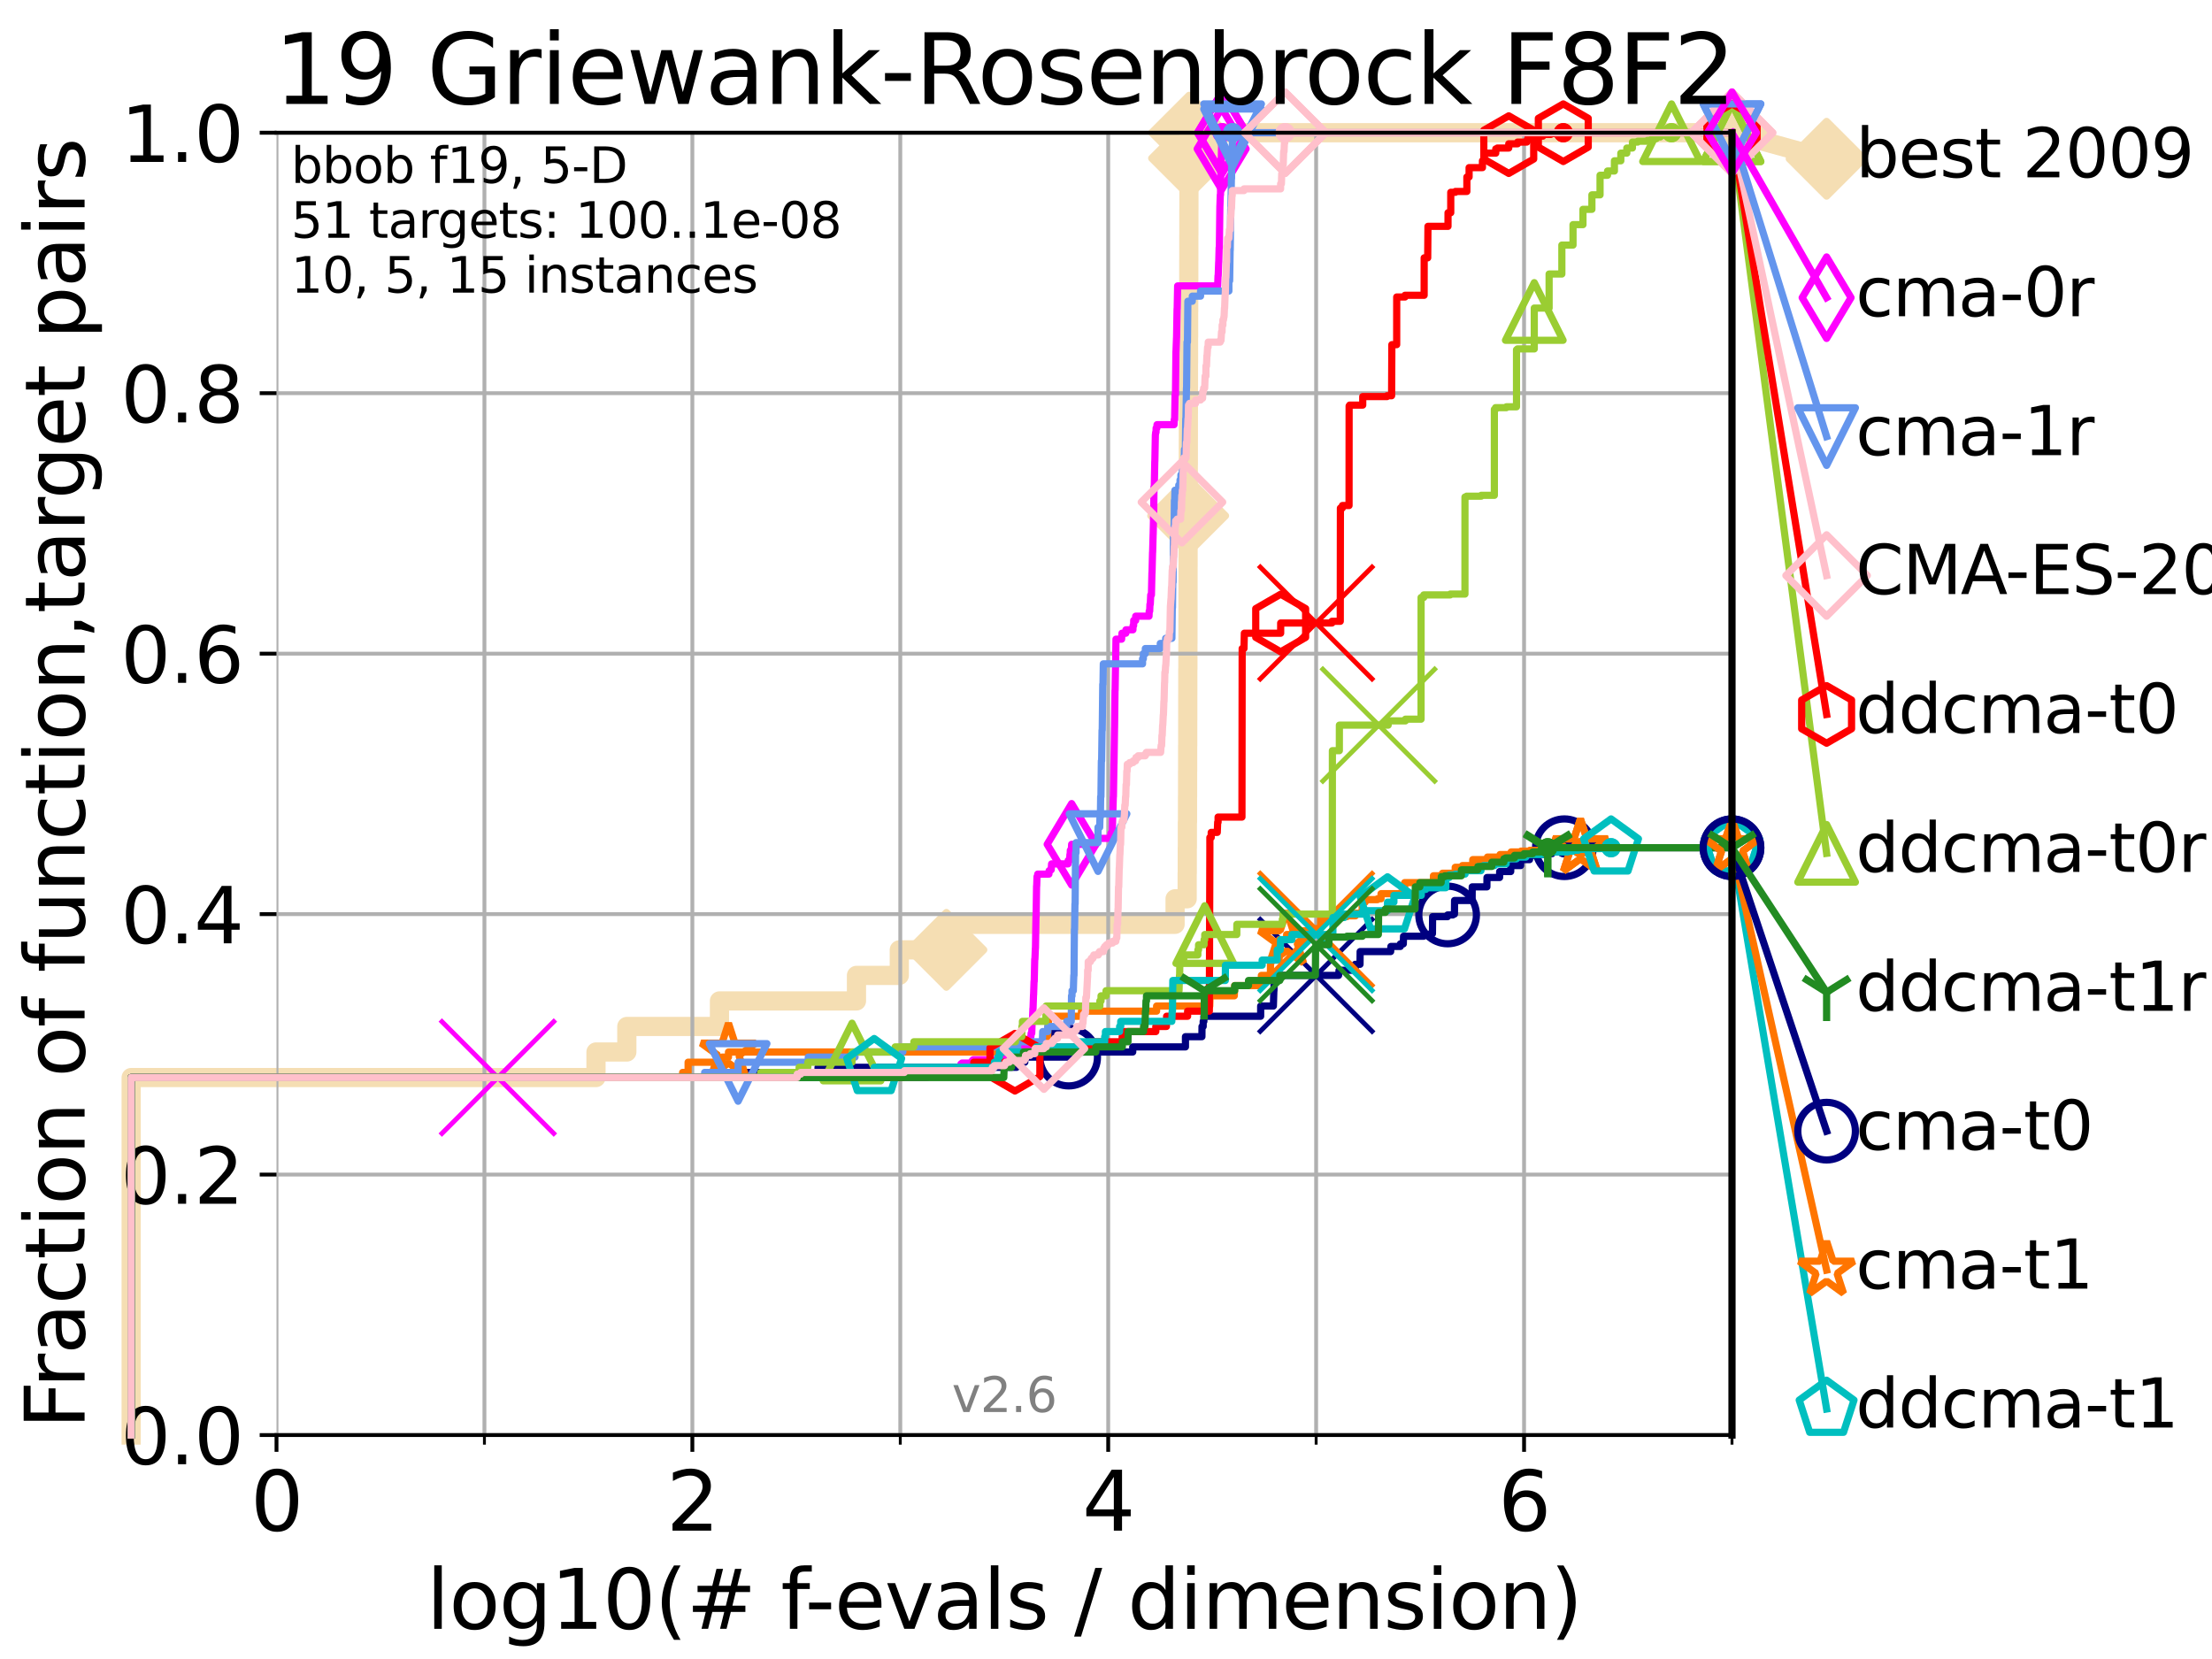 <?xml version="1.0" encoding="utf-8" standalone="no"?>
<!DOCTYPE svg PUBLIC "-//W3C//DTD SVG 1.1//EN"
  "http://www.w3.org/Graphics/SVG/1.1/DTD/svg11.dtd">
<svg xmlns:xlink="http://www.w3.org/1999/xlink" width="460.8pt" height="345.6pt" viewBox="0 0 460.8 345.6" xmlns="http://www.w3.org/2000/svg" version="1.1">
 <defs>
  <style type="text/css">*{stroke-linejoin: round; stroke-linecap: butt}</style>
 </defs>
 <g id="figure_1">
  <g id="patch_1">
   <path d="M 0 345.6 
L 460.8 345.6 
L 460.8 0 
L 0 0 
z
" style="fill: #ffffff"/>
  </g>
  <g id="axes_1">
   <g id="patch_2">
    <path d="M 57.6 298.944 
L 360.806 298.944 
L 360.806 27.648 
L 57.6 27.648 
z
" style="fill: #ffffff"/>
   </g>
   <g id="line2d_1">
    <path d="M 27.324 298.944 
L 27.324 224.471 
L 124.156 224.471 
L 124.156 219.151 
L 130.579 219.151 
L 130.579 213.832 
L 149.876 213.832 
L 149.876 208.512 
L 178.419 208.512 
L 178.419 203.192 
L 187.341 203.192 
L 187.341 197.873 
L 197.152 197.873 
L 197.152 192.553 
L 244.792 192.553 
L 244.792 187.234 
L 247.31 187.234 
L 247.31 181.914 
L 247.331 181.914 
L 247.331 176.595 
L 247.351 176.595 
L 247.351 171.275 
L 247.38 171.275 
L 247.38 165.956 
L 247.398 165.956 
L 247.398 160.636 
L 247.41 160.636 
L 247.41 155.317 
L 247.426 155.317 
L 247.426 149.997 
L 247.433 149.997 
L 247.433 144.678 
L 247.442 144.678 
L 247.442 139.358 
L 247.461 139.358 
L 247.461 134.039 
L 247.474 134.039 
L 247.474 128.719 
L 247.486 128.719 
L 247.486 123.4 
L 247.491 123.4 
L 247.491 118.08 
L 247.5 118.08 
L 247.5 112.76 
L 247.509 112.76 
L 247.509 107.441 
L 247.517 107.441 
L 247.517 102.121 
L 247.539 102.121 
L 247.539 96.802 
L 247.552 96.802 
L 247.552 91.482 
L 247.558 91.482 
L 247.558 86.163 
L 247.566 86.163 
L 247.566 80.843 
L 247.578 80.843 
L 247.578 75.524 
L 247.596 75.524 
L 247.596 70.204 
L 247.614 70.204 
L 247.614 64.885 
L 247.628 64.885 
L 247.628 59.565 
L 247.643 59.565 
L 247.643 54.246 
L 247.655 54.246 
L 247.655 48.926 
L 247.666 48.926 
L 247.666 43.607 
L 247.677 43.607 
L 247.677 38.287 
L 247.692 38.287 
L 247.692 32.968 
L 247.702 32.968 
L 247.702 27.648 
L 360.806 27.648 
" style="fill: none; stroke: #f5deb3; stroke-width: 4; stroke-linecap: square"/>
   </g>
   <g id="line2d_2">
    <defs>
     <path id="m8d0741c1f7" d="M -0 7.778 
L 7.778 0 
L 0 -7.778 
L -7.778 -0 
z
" style="stroke: #f5deb3; stroke-width: 1.5; stroke-linejoin: miter"/>
    </defs>
    <g>
     <use xlink:href="#m8d0741c1f7" x="197.152" y="197.873" style="fill: #f5deb3; stroke: #f5deb3; stroke-width: 1.5; stroke-linejoin: miter"/>
     <use xlink:href="#m8d0741c1f7" x="247.517" y="107.441" style="fill: #f5deb3; stroke: #f5deb3; stroke-width: 1.5; stroke-linejoin: miter"/>
     <use xlink:href="#m8d0741c1f7" x="247.702" y="32.968" style="fill: #f5deb3; stroke: #f5deb3; stroke-width: 1.5; stroke-linejoin: miter"/>
     <use xlink:href="#m8d0741c1f7" x="247.702" y="27.648" style="fill: #f5deb3; stroke: #f5deb3; stroke-width: 1.5; stroke-linejoin: miter"/>
     <use xlink:href="#m8d0741c1f7" x="360.806" y="27.648" style="fill: #f5deb3; stroke: #f5deb3; stroke-width: 1.5; stroke-linejoin: miter"/>
    </g>
   </g>
   <g id="line2d_3">
    <path style="fill: none; stroke: #f5deb3; stroke-width: 4; stroke-linecap: square"/>
    <g/>
   </g>
   <g id="line2d_4">
    <path d="M 360.806 27.648 
L 380.515 33.074 
" style="fill: none; stroke: #f5deb3; stroke-width: 4; stroke-linecap: square"/>
    <g>
     <use xlink:href="#m8d0741c1f7" x="360.806" y="27.648" style="fill: #f5deb3; stroke: #f5deb3; stroke-width: 1.5; stroke-linejoin: miter"/>
     <use xlink:href="#m8d0741c1f7" x="380.515" y="33.074" style="fill: #f5deb3; stroke: #f5deb3; stroke-width: 1.5; stroke-linejoin: miter"/>
    </g>
   </g>
   <g id="matplotlib.axis_1">
    <g id="xtick_1">
     <g id="line2d_5">
      <path d="M 57.6 298.944 
L 57.6 27.648 
" clip-path="url(#pf59585fb24)" style="fill: none; stroke: #b0b0b0; stroke-width: 0.8; stroke-linecap: square"/>
     </g>
     <g id="line2d_6">
      <defs>
       <path id="mc76252f31c" d="M 0 0 
L 0 3.5 
" style="stroke: #000000; stroke-width: 0.8"/>
      </defs>
      <g>
       <use xlink:href="#mc76252f31c" x="57.6" y="298.944" style="stroke: #000000; stroke-width: 0.8"/>
      </g>
     </g>
     <g id="text_1">
      <!-- 0 -->
      <g transform="translate(52.192 318.861)scale(0.17 -0.17)">
       <defs>
        <path id="DejaVuSans-30" d="M 2034 4250 
Q 1547 4250 1301 3770 
Q 1056 3291 1056 2328 
Q 1056 1369 1301 889 
Q 1547 409 2034 409 
Q 2525 409 2770 889 
Q 3016 1369 3016 2328 
Q 3016 3291 2770 3770 
Q 2525 4250 2034 4250 
z
M 2034 4750 
Q 2819 4750 3233 4129 
Q 3647 3509 3647 2328 
Q 3647 1150 3233 529 
Q 2819 -91 2034 -91 
Q 1250 -91 836 529 
Q 422 1150 422 2328 
Q 422 3509 836 4129 
Q 1250 4750 2034 4750 
z
" transform="scale(0.016)"/>
       </defs>
       <use xlink:href="#DejaVuSans-30"/>
      </g>
     </g>
    </g>
    <g id="xtick_2">
     <g id="line2d_7">
      <path d="M 144.23 298.944 
L 144.23 27.648 
" clip-path="url(#pf59585fb24)" style="fill: none; stroke: #b0b0b0; stroke-width: 0.8; stroke-linecap: square"/>
     </g>
     <g id="line2d_8">
      <g>
       <use xlink:href="#mc76252f31c" x="144.23" y="298.944" style="stroke: #000000; stroke-width: 0.8"/>
      </g>
     </g>
     <g id="text_2">
      <!-- 2 -->
      <g transform="translate(138.822 318.861)scale(0.17 -0.17)">
       <defs>
        <path id="DejaVuSans-32" d="M 1228 531 
L 3431 531 
L 3431 0 
L 469 0 
L 469 531 
Q 828 903 1448 1529 
Q 2069 2156 2228 2338 
Q 2531 2678 2651 2914 
Q 2772 3150 2772 3378 
Q 2772 3750 2511 3984 
Q 2250 4219 1831 4219 
Q 1534 4219 1204 4116 
Q 875 4013 500 3803 
L 500 4441 
Q 881 4594 1212 4672 
Q 1544 4750 1819 4750 
Q 2544 4750 2975 4387 
Q 3406 4025 3406 3419 
Q 3406 3131 3298 2873 
Q 3191 2616 2906 2266 
Q 2828 2175 2409 1742 
Q 1991 1309 1228 531 
z
" transform="scale(0.016)"/>
       </defs>
       <use xlink:href="#DejaVuSans-32"/>
      </g>
     </g>
    </g>
    <g id="xtick_3">
     <g id="line2d_9">
      <path d="M 230.861 298.944 
L 230.861 27.648 
" clip-path="url(#pf59585fb24)" style="fill: none; stroke: #b0b0b0; stroke-width: 0.8; stroke-linecap: square"/>
     </g>
     <g id="line2d_10">
      <g>
       <use xlink:href="#mc76252f31c" x="230.861" y="298.944" style="stroke: #000000; stroke-width: 0.8"/>
      </g>
     </g>
     <g id="text_3">
      <!-- 4 -->
      <g transform="translate(225.453 318.861)scale(0.17 -0.17)">
       <defs>
        <path id="DejaVuSans-34" d="M 2419 4116 
L 825 1625 
L 2419 1625 
L 2419 4116 
z
M 2253 4666 
L 3047 4666 
L 3047 1625 
L 3713 1625 
L 3713 1100 
L 3047 1100 
L 3047 0 
L 2419 0 
L 2419 1100 
L 313 1100 
L 313 1709 
L 2253 4666 
z
" transform="scale(0.016)"/>
       </defs>
       <use xlink:href="#DejaVuSans-34"/>
      </g>
     </g>
    </g>
    <g id="xtick_4">
     <g id="line2d_11">
      <path d="M 317.491 298.944 
L 317.491 27.648 
" clip-path="url(#pf59585fb24)" style="fill: none; stroke: #b0b0b0; stroke-width: 0.8; stroke-linecap: square"/>
     </g>
     <g id="line2d_12">
      <g>
       <use xlink:href="#mc76252f31c" x="317.491" y="298.944" style="stroke: #000000; stroke-width: 0.8"/>
      </g>
     </g>
     <g id="text_4">
      <!-- 6 -->
      <g transform="translate(312.083 318.861)scale(0.17 -0.17)">
       <defs>
        <path id="DejaVuSans-36" d="M 2113 2584 
Q 1688 2584 1439 2293 
Q 1191 2003 1191 1497 
Q 1191 994 1439 701 
Q 1688 409 2113 409 
Q 2538 409 2786 701 
Q 3034 994 3034 1497 
Q 3034 2003 2786 2293 
Q 2538 2584 2113 2584 
z
M 3366 4563 
L 3366 3988 
Q 3128 4100 2886 4159 
Q 2644 4219 2406 4219 
Q 1781 4219 1451 3797 
Q 1122 3375 1075 2522 
Q 1259 2794 1537 2939 
Q 1816 3084 2150 3084 
Q 2853 3084 3261 2657 
Q 3669 2231 3669 1497 
Q 3669 778 3244 343 
Q 2819 -91 2113 -91 
Q 1303 -91 875 529 
Q 447 1150 447 2328 
Q 447 3434 972 4092 
Q 1497 4750 2381 4750 
Q 2619 4750 2861 4703 
Q 3103 4656 3366 4563 
z
" transform="scale(0.016)"/>
       </defs>
       <use xlink:href="#DejaVuSans-36"/>
      </g>
     </g>
    </g>
    <g id="xtick_5">
     <g id="line2d_13">
      <path d="M 100.915 298.944 
L 100.915 27.648 
" clip-path="url(#pf59585fb24)" style="fill: none; stroke: #b0b0b0; stroke-width: 0.8; stroke-linecap: square"/>
     </g>
     <g id="line2d_14">
      <defs>
       <path id="m462255a423" d="M 0 0 
L 0 2 
" style="stroke: #000000; stroke-width: 0.6"/>
      </defs>
      <g>
       <use xlink:href="#m462255a423" x="100.915" y="298.944" style="stroke: #000000; stroke-width: 0.6"/>
      </g>
     </g>
    </g>
    <g id="xtick_6">
     <g id="line2d_15">
      <path d="M 187.546 298.944 
L 187.546 27.648 
" clip-path="url(#pf59585fb24)" style="fill: none; stroke: #b0b0b0; stroke-width: 0.8; stroke-linecap: square"/>
     </g>
     <g id="line2d_16">
      <g>
       <use xlink:href="#m462255a423" x="187.546" y="298.944" style="stroke: #000000; stroke-width: 0.6"/>
      </g>
     </g>
    </g>
    <g id="xtick_7">
     <g id="line2d_17">
      <path d="M 274.176 298.944 
L 274.176 27.648 
" clip-path="url(#pf59585fb24)" style="fill: none; stroke: #b0b0b0; stroke-width: 0.8; stroke-linecap: square"/>
     </g>
     <g id="line2d_18">
      <g>
       <use xlink:href="#m462255a423" x="274.176" y="298.944" style="stroke: #000000; stroke-width: 0.6"/>
      </g>
     </g>
    </g>
    <g id="xtick_8">
     <g id="line2d_19">
      <path d="M 360.806 298.944 
L 360.806 27.648 
" clip-path="url(#pf59585fb24)" style="fill: none; stroke: #b0b0b0; stroke-width: 0.8; stroke-linecap: square"/>
     </g>
     <g id="line2d_20">
      <g>
       <use xlink:href="#m462255a423" x="360.806" y="298.944" style="stroke: #000000; stroke-width: 0.6"/>
      </g>
     </g>
    </g>
    <g id="text_5">
     <!-- log10(# f-evals / dimension) -->
     <g transform="translate(88.823 339.314)scale(0.17 -0.17)">
      <defs>
       <path id="DejaVuSans-6c" d="M 603 4863 
L 1178 4863 
L 1178 0 
L 603 0 
L 603 4863 
z
" transform="scale(0.016)"/>
       <path id="DejaVuSans-6f" d="M 1959 3097 
Q 1497 3097 1228 2736 
Q 959 2375 959 1747 
Q 959 1119 1226 758 
Q 1494 397 1959 397 
Q 2419 397 2687 759 
Q 2956 1122 2956 1747 
Q 2956 2369 2687 2733 
Q 2419 3097 1959 3097 
z
M 1959 3584 
Q 2709 3584 3137 3096 
Q 3566 2609 3566 1747 
Q 3566 888 3137 398 
Q 2709 -91 1959 -91 
Q 1206 -91 779 398 
Q 353 888 353 1747 
Q 353 2609 779 3096 
Q 1206 3584 1959 3584 
z
" transform="scale(0.016)"/>
       <path id="DejaVuSans-67" d="M 2906 1791 
Q 2906 2416 2648 2759 
Q 2391 3103 1925 3103 
Q 1463 3103 1205 2759 
Q 947 2416 947 1791 
Q 947 1169 1205 825 
Q 1463 481 1925 481 
Q 2391 481 2648 825 
Q 2906 1169 2906 1791 
z
M 3481 434 
Q 3481 -459 3084 -895 
Q 2688 -1331 1869 -1331 
Q 1566 -1331 1297 -1286 
Q 1028 -1241 775 -1147 
L 775 -588 
Q 1028 -725 1275 -790 
Q 1522 -856 1778 -856 
Q 2344 -856 2625 -561 
Q 2906 -266 2906 331 
L 2906 616 
Q 2728 306 2450 153 
Q 2172 0 1784 0 
Q 1141 0 747 490 
Q 353 981 353 1791 
Q 353 2603 747 3093 
Q 1141 3584 1784 3584 
Q 2172 3584 2450 3431 
Q 2728 3278 2906 2969 
L 2906 3500 
L 3481 3500 
L 3481 434 
z
" transform="scale(0.016)"/>
       <path id="DejaVuSans-31" d="M 794 531 
L 1825 531 
L 1825 4091 
L 703 3866 
L 703 4441 
L 1819 4666 
L 2450 4666 
L 2450 531 
L 3481 531 
L 3481 0 
L 794 0 
L 794 531 
z
" transform="scale(0.016)"/>
       <path id="DejaVuSans-28" d="M 1984 4856 
Q 1566 4138 1362 3434 
Q 1159 2731 1159 2009 
Q 1159 1288 1364 580 
Q 1569 -128 1984 -844 
L 1484 -844 
Q 1016 -109 783 600 
Q 550 1309 550 2009 
Q 550 2706 781 3412 
Q 1013 4119 1484 4856 
L 1984 4856 
z
" transform="scale(0.016)"/>
       <path id="DejaVuSans-23" d="M 3272 2816 
L 2363 2816 
L 2100 1772 
L 3016 1772 
L 3272 2816 
z
M 2803 4594 
L 2478 3297 
L 3391 3297 
L 3719 4594 
L 4219 4594 
L 3897 3297 
L 4872 3297 
L 4872 2816 
L 3775 2816 
L 3519 1772 
L 4513 1772 
L 4513 1294 
L 3397 1294 
L 3072 0 
L 2572 0 
L 2894 1294 
L 1978 1294 
L 1656 0 
L 1153 0 
L 1478 1294 
L 494 1294 
L 494 1772 
L 1594 1772 
L 1856 2816 
L 850 2816 
L 850 3297 
L 1978 3297 
L 2297 4594 
L 2803 4594 
z
" transform="scale(0.016)"/>
       <path id="DejaVuSans-20" transform="scale(0.016)"/>
       <path id="DejaVuSans-66" d="M 2375 4863 
L 2375 4384 
L 1825 4384 
Q 1516 4384 1395 4259 
Q 1275 4134 1275 3809 
L 1275 3500 
L 2222 3500 
L 2222 3053 
L 1275 3053 
L 1275 0 
L 697 0 
L 697 3053 
L 147 3053 
L 147 3500 
L 697 3500 
L 697 3744 
Q 697 4328 969 4595 
Q 1241 4863 1831 4863 
L 2375 4863 
z
" transform="scale(0.016)"/>
       <path id="DejaVuSans-2d" d="M 313 2009 
L 1997 2009 
L 1997 1497 
L 313 1497 
L 313 2009 
z
" transform="scale(0.016)"/>
       <path id="DejaVuSans-65" d="M 3597 1894 
L 3597 1613 
L 953 1613 
Q 991 1019 1311 708 
Q 1631 397 2203 397 
Q 2534 397 2845 478 
Q 3156 559 3463 722 
L 3463 178 
Q 3153 47 2828 -22 
Q 2503 -91 2169 -91 
Q 1331 -91 842 396 
Q 353 884 353 1716 
Q 353 2575 817 3079 
Q 1281 3584 2069 3584 
Q 2775 3584 3186 3129 
Q 3597 2675 3597 1894 
z
M 3022 2063 
Q 3016 2534 2758 2815 
Q 2500 3097 2075 3097 
Q 1594 3097 1305 2825 
Q 1016 2553 972 2059 
L 3022 2063 
z
" transform="scale(0.016)"/>
       <path id="DejaVuSans-76" d="M 191 3500 
L 800 3500 
L 1894 563 
L 2988 3500 
L 3597 3500 
L 2284 0 
L 1503 0 
L 191 3500 
z
" transform="scale(0.016)"/>
       <path id="DejaVuSans-61" d="M 2194 1759 
Q 1497 1759 1228 1600 
Q 959 1441 959 1056 
Q 959 750 1161 570 
Q 1363 391 1709 391 
Q 2188 391 2477 730 
Q 2766 1069 2766 1631 
L 2766 1759 
L 2194 1759 
z
M 3341 1997 
L 3341 0 
L 2766 0 
L 2766 531 
Q 2569 213 2275 61 
Q 1981 -91 1556 -91 
Q 1019 -91 701 211 
Q 384 513 384 1019 
Q 384 1609 779 1909 
Q 1175 2209 1959 2209 
L 2766 2209 
L 2766 2266 
Q 2766 2663 2505 2880 
Q 2244 3097 1772 3097 
Q 1472 3097 1187 3025 
Q 903 2953 641 2809 
L 641 3341 
Q 956 3463 1253 3523 
Q 1550 3584 1831 3584 
Q 2591 3584 2966 3190 
Q 3341 2797 3341 1997 
z
" transform="scale(0.016)"/>
       <path id="DejaVuSans-73" d="M 2834 3397 
L 2834 2853 
Q 2591 2978 2328 3040 
Q 2066 3103 1784 3103 
Q 1356 3103 1142 2972 
Q 928 2841 928 2578 
Q 928 2378 1081 2264 
Q 1234 2150 1697 2047 
L 1894 2003 
Q 2506 1872 2764 1633 
Q 3022 1394 3022 966 
Q 3022 478 2636 193 
Q 2250 -91 1575 -91 
Q 1294 -91 989 -36 
Q 684 19 347 128 
L 347 722 
Q 666 556 975 473 
Q 1284 391 1588 391 
Q 1994 391 2212 530 
Q 2431 669 2431 922 
Q 2431 1156 2273 1281 
Q 2116 1406 1581 1522 
L 1381 1569 
Q 847 1681 609 1914 
Q 372 2147 372 2553 
Q 372 3047 722 3315 
Q 1072 3584 1716 3584 
Q 2034 3584 2315 3537 
Q 2597 3491 2834 3397 
z
" transform="scale(0.016)"/>
       <path id="DejaVuSans-2f" d="M 1625 4666 
L 2156 4666 
L 531 -594 
L 0 -594 
L 1625 4666 
z
" transform="scale(0.016)"/>
       <path id="DejaVuSans-64" d="M 2906 2969 
L 2906 4863 
L 3481 4863 
L 3481 0 
L 2906 0 
L 2906 525 
Q 2725 213 2448 61 
Q 2172 -91 1784 -91 
Q 1150 -91 751 415 
Q 353 922 353 1747 
Q 353 2572 751 3078 
Q 1150 3584 1784 3584 
Q 2172 3584 2448 3432 
Q 2725 3281 2906 2969 
z
M 947 1747 
Q 947 1113 1208 752 
Q 1469 391 1925 391 
Q 2381 391 2643 752 
Q 2906 1113 2906 1747 
Q 2906 2381 2643 2742 
Q 2381 3103 1925 3103 
Q 1469 3103 1208 2742 
Q 947 2381 947 1747 
z
" transform="scale(0.016)"/>
       <path id="DejaVuSans-69" d="M 603 3500 
L 1178 3500 
L 1178 0 
L 603 0 
L 603 3500 
z
M 603 4863 
L 1178 4863 
L 1178 4134 
L 603 4134 
L 603 4863 
z
" transform="scale(0.016)"/>
       <path id="DejaVuSans-6d" d="M 3328 2828 
Q 3544 3216 3844 3400 
Q 4144 3584 4550 3584 
Q 5097 3584 5394 3201 
Q 5691 2819 5691 2113 
L 5691 0 
L 5113 0 
L 5113 2094 
Q 5113 2597 4934 2840 
Q 4756 3084 4391 3084 
Q 3944 3084 3684 2787 
Q 3425 2491 3425 1978 
L 3425 0 
L 2847 0 
L 2847 2094 
Q 2847 2600 2669 2842 
Q 2491 3084 2119 3084 
Q 1678 3084 1418 2786 
Q 1159 2488 1159 1978 
L 1159 0 
L 581 0 
L 581 3500 
L 1159 3500 
L 1159 2956 
Q 1356 3278 1631 3431 
Q 1906 3584 2284 3584 
Q 2666 3584 2933 3390 
Q 3200 3197 3328 2828 
z
" transform="scale(0.016)"/>
       <path id="DejaVuSans-6e" d="M 3513 2113 
L 3513 0 
L 2938 0 
L 2938 2094 
Q 2938 2591 2744 2837 
Q 2550 3084 2163 3084 
Q 1697 3084 1428 2787 
Q 1159 2491 1159 1978 
L 1159 0 
L 581 0 
L 581 3500 
L 1159 3500 
L 1159 2956 
Q 1366 3272 1645 3428 
Q 1925 3584 2291 3584 
Q 2894 3584 3203 3211 
Q 3513 2838 3513 2113 
z
" transform="scale(0.016)"/>
       <path id="DejaVuSans-29" d="M 513 4856 
L 1013 4856 
Q 1481 4119 1714 3412 
Q 1947 2706 1947 2009 
Q 1947 1309 1714 600 
Q 1481 -109 1013 -844 
L 513 -844 
Q 928 -128 1133 580 
Q 1338 1288 1338 2009 
Q 1338 2731 1133 3434 
Q 928 4138 513 4856 
z
" transform="scale(0.016)"/>
      </defs>
      <use xlink:href="#DejaVuSans-6c"/>
      <use xlink:href="#DejaVuSans-6f" x="27.783"/>
      <use xlink:href="#DejaVuSans-67" x="88.965"/>
      <use xlink:href="#DejaVuSans-31" x="152.441"/>
      <use xlink:href="#DejaVuSans-30" x="216.064"/>
      <use xlink:href="#DejaVuSans-28" x="279.688"/>
      <use xlink:href="#DejaVuSans-23" x="318.701"/>
      <use xlink:href="#DejaVuSans-20" x="402.49"/>
      <use xlink:href="#DejaVuSans-66" x="434.277"/>
      <use xlink:href="#DejaVuSans-2d" x="463.982"/>
      <use xlink:href="#DejaVuSans-65" x="500.066"/>
      <use xlink:href="#DejaVuSans-76" x="561.59"/>
      <use xlink:href="#DejaVuSans-61" x="620.77"/>
      <use xlink:href="#DejaVuSans-6c" x="682.049"/>
      <use xlink:href="#DejaVuSans-73" x="709.832"/>
      <use xlink:href="#DejaVuSans-20" x="761.932"/>
      <use xlink:href="#DejaVuSans-2f" x="793.719"/>
      <use xlink:href="#DejaVuSans-20" x="827.41"/>
      <use xlink:href="#DejaVuSans-64" x="859.197"/>
      <use xlink:href="#DejaVuSans-69" x="922.674"/>
      <use xlink:href="#DejaVuSans-6d" x="950.457"/>
      <use xlink:href="#DejaVuSans-65" x="1047.869"/>
      <use xlink:href="#DejaVuSans-6e" x="1109.393"/>
      <use xlink:href="#DejaVuSans-73" x="1172.771"/>
      <use xlink:href="#DejaVuSans-69" x="1224.871"/>
      <use xlink:href="#DejaVuSans-6f" x="1252.654"/>
      <use xlink:href="#DejaVuSans-6e" x="1313.836"/>
      <use xlink:href="#DejaVuSans-29" x="1377.215"/>
     </g>
    </g>
   </g>
   <g id="matplotlib.axis_2">
    <g id="ytick_1">
     <g id="line2d_21">
      <path d="M 57.6 298.944 
L 360.806 298.944 
" clip-path="url(#pf59585fb24)" style="fill: none; stroke: #b0b0b0; stroke-width: 0.8; stroke-linecap: square"/>
     </g>
     <g id="line2d_22">
      <defs>
       <path id="m0b5a1e2a6d" d="M 0 0 
L -3.5 0 
" style="stroke: #000000; stroke-width: 0.8"/>
      </defs>
      <g>
       <use xlink:href="#m0b5a1e2a6d" x="57.6" y="298.944" style="stroke: #000000; stroke-width: 0.8"/>
      </g>
     </g>
     <g id="text_6">
      <!-- 0.0 -->
      <g transform="translate(25.155 305.023)scale(0.16 -0.16)">
       <defs>
        <path id="DejaVuSans-2e" d="M 684 794 
L 1344 794 
L 1344 0 
L 684 0 
L 684 794 
z
" transform="scale(0.016)"/>
       </defs>
       <use xlink:href="#DejaVuSans-30"/>
       <use xlink:href="#DejaVuSans-2e" x="63.623"/>
       <use xlink:href="#DejaVuSans-30" x="95.41"/>
      </g>
     </g>
    </g>
    <g id="ytick_2">
     <g id="line2d_23">
      <path d="M 57.6 244.685 
L 360.806 244.685 
" clip-path="url(#pf59585fb24)" style="fill: none; stroke: #b0b0b0; stroke-width: 0.8; stroke-linecap: square"/>
     </g>
     <g id="line2d_24">
      <g>
       <use xlink:href="#m0b5a1e2a6d" x="57.6" y="244.685" style="stroke: #000000; stroke-width: 0.8"/>
      </g>
     </g>
     <g id="text_7">
      <!-- 0.2 -->
      <g transform="translate(25.155 250.764)scale(0.16 -0.16)">
       <use xlink:href="#DejaVuSans-30"/>
       <use xlink:href="#DejaVuSans-2e" x="63.623"/>
       <use xlink:href="#DejaVuSans-32" x="95.41"/>
      </g>
     </g>
    </g>
    <g id="ytick_3">
     <g id="line2d_25">
      <path d="M 57.6 190.426 
L 360.806 190.426 
" clip-path="url(#pf59585fb24)" style="fill: none; stroke: #b0b0b0; stroke-width: 0.8; stroke-linecap: square"/>
     </g>
     <g id="line2d_26">
      <g>
       <use xlink:href="#m0b5a1e2a6d" x="57.6" y="190.426" style="stroke: #000000; stroke-width: 0.8"/>
      </g>
     </g>
     <g id="text_8">
      <!-- 0.4 -->
      <g transform="translate(25.155 196.504)scale(0.16 -0.16)">
       <use xlink:href="#DejaVuSans-30"/>
       <use xlink:href="#DejaVuSans-2e" x="63.623"/>
       <use xlink:href="#DejaVuSans-34" x="95.41"/>
      </g>
     </g>
    </g>
    <g id="ytick_4">
     <g id="line2d_27">
      <path d="M 57.6 136.166 
L 360.806 136.166 
" clip-path="url(#pf59585fb24)" style="fill: none; stroke: #b0b0b0; stroke-width: 0.8; stroke-linecap: square"/>
     </g>
     <g id="line2d_28">
      <g>
       <use xlink:href="#m0b5a1e2a6d" x="57.6" y="136.166" style="stroke: #000000; stroke-width: 0.8"/>
      </g>
     </g>
     <g id="text_9">
      <!-- 0.6 -->
      <g transform="translate(25.155 142.245)scale(0.16 -0.16)">
       <use xlink:href="#DejaVuSans-30"/>
       <use xlink:href="#DejaVuSans-2e" x="63.623"/>
       <use xlink:href="#DejaVuSans-36" x="95.41"/>
      </g>
     </g>
    </g>
    <g id="ytick_5">
     <g id="line2d_29">
      <path d="M 57.6 81.907 
L 360.806 81.907 
" clip-path="url(#pf59585fb24)" style="fill: none; stroke: #b0b0b0; stroke-width: 0.8; stroke-linecap: square"/>
     </g>
     <g id="line2d_30">
      <g>
       <use xlink:href="#m0b5a1e2a6d" x="57.6" y="81.907" style="stroke: #000000; stroke-width: 0.8"/>
      </g>
     </g>
     <g id="text_10">
      <!-- 0.8 -->
      <g transform="translate(25.155 87.986)scale(0.16 -0.16)">
       <defs>
        <path id="DejaVuSans-38" d="M 2034 2216 
Q 1584 2216 1326 1975 
Q 1069 1734 1069 1313 
Q 1069 891 1326 650 
Q 1584 409 2034 409 
Q 2484 409 2743 651 
Q 3003 894 3003 1313 
Q 3003 1734 2745 1975 
Q 2488 2216 2034 2216 
z
M 1403 2484 
Q 997 2584 770 2862 
Q 544 3141 544 3541 
Q 544 4100 942 4425 
Q 1341 4750 2034 4750 
Q 2731 4750 3128 4425 
Q 3525 4100 3525 3541 
Q 3525 3141 3298 2862 
Q 3072 2584 2669 2484 
Q 3125 2378 3379 2068 
Q 3634 1759 3634 1313 
Q 3634 634 3220 271 
Q 2806 -91 2034 -91 
Q 1263 -91 848 271 
Q 434 634 434 1313 
Q 434 1759 690 2068 
Q 947 2378 1403 2484 
z
M 1172 3481 
Q 1172 3119 1398 2916 
Q 1625 2713 2034 2713 
Q 2441 2713 2670 2916 
Q 2900 3119 2900 3481 
Q 2900 3844 2670 4047 
Q 2441 4250 2034 4250 
Q 1625 4250 1398 4047 
Q 1172 3844 1172 3481 
z
" transform="scale(0.016)"/>
       </defs>
       <use xlink:href="#DejaVuSans-30"/>
       <use xlink:href="#DejaVuSans-2e" x="63.623"/>
       <use xlink:href="#DejaVuSans-38" x="95.41"/>
      </g>
     </g>
    </g>
    <g id="ytick_6">
     <g id="line2d_31">
      <path d="M 57.6 27.648 
L 360.806 27.648 
" clip-path="url(#pf59585fb24)" style="fill: none; stroke: #b0b0b0; stroke-width: 0.8; stroke-linecap: square"/>
     </g>
     <g id="line2d_32">
      <g>
       <use xlink:href="#m0b5a1e2a6d" x="57.6" y="27.648" style="stroke: #000000; stroke-width: 0.8"/>
      </g>
     </g>
     <g id="text_11">
      <!-- 1.0 -->
      <g transform="translate(25.155 33.727)scale(0.16 -0.16)">
       <use xlink:href="#DejaVuSans-31"/>
       <use xlink:href="#DejaVuSans-2e" x="63.623"/>
       <use xlink:href="#DejaVuSans-30" x="95.41"/>
      </g>
     </g>
    </g>
    <g id="text_12">
     <!-- Fraction of function,target pairs -->
     <g transform="translate(17.62 297.681)rotate(-90)scale(0.17 -0.17)">
      <defs>
       <path id="DejaVuSans-46" d="M 628 4666 
L 3309 4666 
L 3309 4134 
L 1259 4134 
L 1259 2759 
L 3109 2759 
L 3109 2228 
L 1259 2228 
L 1259 0 
L 628 0 
L 628 4666 
z
" transform="scale(0.016)"/>
       <path id="DejaVuSans-72" d="M 2631 2963 
Q 2534 3019 2420 3045 
Q 2306 3072 2169 3072 
Q 1681 3072 1420 2755 
Q 1159 2438 1159 1844 
L 1159 0 
L 581 0 
L 581 3500 
L 1159 3500 
L 1159 2956 
Q 1341 3275 1631 3429 
Q 1922 3584 2338 3584 
Q 2397 3584 2469 3576 
Q 2541 3569 2628 3553 
L 2631 2963 
z
" transform="scale(0.016)"/>
       <path id="DejaVuSans-63" d="M 3122 3366 
L 3122 2828 
Q 2878 2963 2633 3030 
Q 2388 3097 2138 3097 
Q 1578 3097 1268 2742 
Q 959 2388 959 1747 
Q 959 1106 1268 751 
Q 1578 397 2138 397 
Q 2388 397 2633 464 
Q 2878 531 3122 666 
L 3122 134 
Q 2881 22 2623 -34 
Q 2366 -91 2075 -91 
Q 1284 -91 818 406 
Q 353 903 353 1747 
Q 353 2603 823 3093 
Q 1294 3584 2113 3584 
Q 2378 3584 2631 3529 
Q 2884 3475 3122 3366 
z
" transform="scale(0.016)"/>
       <path id="DejaVuSans-74" d="M 1172 4494 
L 1172 3500 
L 2356 3500 
L 2356 3053 
L 1172 3053 
L 1172 1153 
Q 1172 725 1289 603 
Q 1406 481 1766 481 
L 2356 481 
L 2356 0 
L 1766 0 
Q 1100 0 847 248 
Q 594 497 594 1153 
L 594 3053 
L 172 3053 
L 172 3500 
L 594 3500 
L 594 4494 
L 1172 4494 
z
" transform="scale(0.016)"/>
       <path id="DejaVuSans-75" d="M 544 1381 
L 544 3500 
L 1119 3500 
L 1119 1403 
Q 1119 906 1312 657 
Q 1506 409 1894 409 
Q 2359 409 2629 706 
Q 2900 1003 2900 1516 
L 2900 3500 
L 3475 3500 
L 3475 0 
L 2900 0 
L 2900 538 
Q 2691 219 2414 64 
Q 2138 -91 1772 -91 
Q 1169 -91 856 284 
Q 544 659 544 1381 
z
M 1991 3584 
L 1991 3584 
z
" transform="scale(0.016)"/>
       <path id="DejaVuSans-2c" d="M 750 794 
L 1409 794 
L 1409 256 
L 897 -744 
L 494 -744 
L 750 256 
L 750 794 
z
" transform="scale(0.016)"/>
       <path id="DejaVuSans-70" d="M 1159 525 
L 1159 -1331 
L 581 -1331 
L 581 3500 
L 1159 3500 
L 1159 2969 
Q 1341 3281 1617 3432 
Q 1894 3584 2278 3584 
Q 2916 3584 3314 3078 
Q 3713 2572 3713 1747 
Q 3713 922 3314 415 
Q 2916 -91 2278 -91 
Q 1894 -91 1617 61 
Q 1341 213 1159 525 
z
M 3116 1747 
Q 3116 2381 2855 2742 
Q 2594 3103 2138 3103 
Q 1681 3103 1420 2742 
Q 1159 2381 1159 1747 
Q 1159 1113 1420 752 
Q 1681 391 2138 391 
Q 2594 391 2855 752 
Q 3116 1113 3116 1747 
z
" transform="scale(0.016)"/>
      </defs>
      <use xlink:href="#DejaVuSans-46"/>
      <use xlink:href="#DejaVuSans-72" x="50.27"/>
      <use xlink:href="#DejaVuSans-61" x="91.383"/>
      <use xlink:href="#DejaVuSans-63" x="152.662"/>
      <use xlink:href="#DejaVuSans-74" x="207.643"/>
      <use xlink:href="#DejaVuSans-69" x="246.852"/>
      <use xlink:href="#DejaVuSans-6f" x="274.635"/>
      <use xlink:href="#DejaVuSans-6e" x="335.816"/>
      <use xlink:href="#DejaVuSans-20" x="399.195"/>
      <use xlink:href="#DejaVuSans-6f" x="430.982"/>
      <use xlink:href="#DejaVuSans-66" x="492.164"/>
      <use xlink:href="#DejaVuSans-20" x="527.369"/>
      <use xlink:href="#DejaVuSans-66" x="559.156"/>
      <use xlink:href="#DejaVuSans-75" x="594.361"/>
      <use xlink:href="#DejaVuSans-6e" x="657.74"/>
      <use xlink:href="#DejaVuSans-63" x="721.119"/>
      <use xlink:href="#DejaVuSans-74" x="776.1"/>
      <use xlink:href="#DejaVuSans-69" x="815.309"/>
      <use xlink:href="#DejaVuSans-6f" x="843.092"/>
      <use xlink:href="#DejaVuSans-6e" x="904.273"/>
      <use xlink:href="#DejaVuSans-2c" x="967.652"/>
      <use xlink:href="#DejaVuSans-74" x="999.439"/>
      <use xlink:href="#DejaVuSans-61" x="1038.648"/>
      <use xlink:href="#DejaVuSans-72" x="1099.928"/>
      <use xlink:href="#DejaVuSans-67" x="1139.291"/>
      <use xlink:href="#DejaVuSans-65" x="1202.768"/>
      <use xlink:href="#DejaVuSans-74" x="1264.291"/>
      <use xlink:href="#DejaVuSans-20" x="1303.5"/>
      <use xlink:href="#DejaVuSans-70" x="1335.287"/>
      <use xlink:href="#DejaVuSans-61" x="1398.764"/>
      <use xlink:href="#DejaVuSans-69" x="1460.043"/>
      <use xlink:href="#DejaVuSans-72" x="1487.826"/>
      <use xlink:href="#DejaVuSans-73" x="1528.939"/>
     </g>
    </g>
   </g>
   <g id="line2d_33">
    <defs>
     <path id="ma84c404483" d="M 0 1.5 
C 0.398 1.5 0.779 1.342 1.061 1.061 
C 1.342 0.779 1.5 0.398 1.5 0 
C 1.5 -0.398 1.342 -0.779 1.061 -1.061 
C 0.779 -1.342 0.398 -1.5 0 -1.5 
C -0.398 -1.5 -0.779 -1.342 -1.061 -1.061 
C -1.342 -0.779 -1.5 -0.398 -1.5 0 
C -1.5 0.398 -1.342 0.779 -1.061 1.061 
C -0.779 1.342 -0.398 1.5 0 1.5 
z
" style="stroke: #f5deb3"/>
    </defs>
    <g>
     <use xlink:href="#ma84c404483" x="247.702" y="27.648" style="fill: #f5deb3; stroke: #f5deb3"/>
     <use xlink:href="#ma84c404483" x="247.702" y="27.648" style="fill: #f5deb3; stroke: #f5deb3"/>
    </g>
   </g>
   <g id="line2d_34">
    <defs>
     <path id="m422683001d" d="M 0 1.5 
C 0.398 1.5 0.779 1.342 1.061 1.061 
C 1.342 0.779 1.5 0.398 1.5 0 
C 1.5 -0.398 1.342 -0.779 1.061 -1.061 
C 0.779 -1.342 0.398 -1.5 0 -1.5 
C -0.398 -1.5 -0.779 -1.342 -1.061 -1.061 
C -1.342 -0.779 -1.5 -0.398 -1.5 0 
C -1.5 0.398 -1.342 0.779 -1.061 1.061 
C -0.779 1.342 -0.398 1.5 0 1.5 
z
" style="stroke: #000080"/>
    </defs>
    <g>
     <use xlink:href="#m422683001d" x="325.889" y="176.595" style="fill: #000080; stroke: #000080"/>
     <use xlink:href="#m422683001d" x="325.889" y="176.595" style="fill: #000080; stroke: #000080"/>
    </g>
   </g>
   <g id="line2d_35">
    <path d="M 27.324 298.944 
L 27.324 224.471 
L 155.619 224.471 
L 155.619 223.407 
L 170.412 223.407 
L 170.412 222.343 
L 211.753 222.343 
L 211.753 221.279 
L 213.486 221.279 
L 213.486 220.215 
L 222.624 220.215 
L 222.624 219.151 
L 235.969 219.151 
L 235.969 218.087 
L 246.951 218.087 
L 246.953 215.959 
L 250.383 215.959 
L 250.4 213.832 
L 250.645 213.832 
L 250.645 212.768 
L 250.792 212.768 
L 250.792 211.704 
L 262.617 211.704 
L 262.622 209.576 
L 265.269 209.576 
L 265.367 206.384 
L 265.389 206.384 
L 265.42 204.256 
L 265.547 204.256 
L 265.547 203.192 
L 278.857 203.192 
L 278.945 202.129 
L 282.31 202.129 
L 282.312 200.887 
L 283.315 200.887 
L 283.342 198.228 
L 289.701 198.228 
L 289.75 197.164 
L 291.718 197.164 
L 291.719 196.632 
L 292.334 196.632 
L 292.382 195.036 
L 296.557 195.036 
L 296.557 194.859 
L 297.962 194.859 
L 297.962 194.504 
L 298.405 194.504 
L 298.44 190.958 
L 301.539 190.958 
L 301.565 190.603 
L 302.641 190.603 
L 302.641 190.426 
L 302.988 190.426 
L 303.015 187.589 
L 306.385 187.589 
L 306.385 187.234 
L 306.67 187.234 
L 306.692 184.751 
L 309.747 184.751 
L 309.766 182.801 
L 312.392 182.801 
L 312.408 181.56 
L 314.71 181.56 
L 314.724 180.318 
L 316.775 180.318 
L 316.786 179.077 
L 318.634 179.077 
L 318.644 178.191 
L 320.325 178.191 
L 320.325 178.013 
L 321.887 178.013 
L 321.887 177.836 
L 323.314 177.836 
L 323.32 177.481 
L 324.643 177.481 
L 324.652 176.949 
L 325.888 176.949 
L 325.889 176.595 
L 360.806 176.595 
L 360.806 176.595 
" style="fill: none; stroke: #000080; stroke-width: 1.5; stroke-linecap: square"/>
   </g>
   <g id="line2d_36">
    <defs>
     <path id="m35ae701eb4" d="M 0 6 
C 1.591 6 3.117 5.368 4.243 4.243 
C 5.368 3.117 6 1.591 6 0 
C 6 -1.591 5.368 -3.117 4.243 -4.243 
C 3.117 -5.368 1.591 -6 0 -6 
C -1.591 -6 -3.117 -5.368 -4.243 -4.243 
C -5.368 -3.117 -6 -1.591 -6 0 
C -6 1.591 -5.368 3.117 -4.243 4.243 
C -3.117 5.368 -1.591 6 0 6 
z
" style="stroke: #000080; stroke-width: 1.5"/>
    </defs>
    <g>
     <use xlink:href="#m35ae701eb4" x="222.624" y="220.215" style="fill-opacity: 0; stroke: #000080; stroke-width: 1.5"/>
     <use xlink:href="#m35ae701eb4" x="301.565" y="190.603" style="fill-opacity: 0; stroke: #000080; stroke-width: 1.5"/>
     <use xlink:href="#m35ae701eb4" x="325.889" y="176.595" style="fill-opacity: 0; stroke: #000080; stroke-width: 1.5"/>
     <use xlink:href="#m35ae701eb4" x="360.806" y="176.595" style="fill-opacity: 0; stroke: #000080; stroke-width: 1.5"/>
    </g>
   </g>
   <g id="line2d_37">
    <path style="fill: none; stroke: #000080; stroke-width: 1.5; stroke-linecap: square"/>
    <g/>
   </g>
   <g id="line2d_38">
    <path d="M 274.176 203.192 
" clip-path="url(#pf59585fb24)" style="fill: none; stroke: #000080; stroke-width: 1.5; stroke-linecap: square"/>
    <defs>
     <path id="m0bb820abdc" d="M -12 12 
L 12 -12 
M -12 -12 
L 12 12 
" style="stroke: #000080"/>
    </defs>
    <g clip-path="url(#pf59585fb24)">
     <use xlink:href="#m0bb820abdc" x="274.176" y="203.192" style="fill: #000080; stroke: #000080"/>
    </g>
   </g>
   <g id="line2d_39">
    <defs>
     <path id="ma9c2fb14c7" d="M 0 1.5 
C 0.398 1.5 0.779 1.342 1.061 1.061 
C 1.342 0.779 1.5 0.398 1.5 0 
C 1.5 -0.398 1.342 -0.779 1.061 -1.061 
C 0.779 -1.342 0.398 -1.5 0 -1.5 
C -0.398 -1.5 -0.779 -1.342 -1.061 -1.061 
C -1.342 -0.779 -1.5 -0.398 -1.5 0 
C -1.5 0.398 -1.342 0.779 -1.061 1.061 
C -0.779 1.342 -0.398 1.5 0 1.5 
z
" style="stroke: #ff00ff"/>
    </defs>
    <g>
     <use xlink:href="#ma9c2fb14c7" x="254.567" y="27.648" style="fill: #ff00ff; stroke: #ff00ff"/>
     <use xlink:href="#ma9c2fb14c7" x="254.567" y="27.648" style="fill: #ff00ff; stroke: #ff00ff"/>
    </g>
   </g>
   <g id="line2d_40">
    <path d="M 27.324 298.944 
L 27.324 224.471 
L 193.107 224.471 
L 193.107 223.939 
L 193.429 223.939 
L 193.429 223.761 
L 193.902 223.761 
L 193.902 223.584 
L 195.688 223.584 
L 195.688 223.052 
L 199.848 223.052 
L 199.848 222.52 
L 199.961 222.52 
L 199.961 222.165 
L 200.074 222.165 
L 200.074 221.988 
L 200.186 221.988 
L 200.186 221.634 
L 200.407 221.634 
L 200.407 221.456 
L 202.55 221.456 
L 202.55 220.924 
L 202.745 220.924 
L 202.745 220.747 
L 209.312 220.747 
L 209.38 219.683 
L 209.449 219.683 
L 209.449 219.506 
L 209.584 219.506 
L 209.656 218.087 
L 209.724 218.087 
L 209.724 217.91 
L 214.595 217.91 
L 214.698 215.959 
L 214.749 215.959 
L 214.802 215.25 
L 214.929 215.25 
L 215.025 212.59 
L 215.076 212.59 
L 215.177 210.108 
L 215.2 210.108 
L 215.3 207.271 
L 215.314 207.271 
L 215.413 204.434 
L 215.446 204.434 
L 215.556 199.823 
L 215.593 199.823 
L 215.688 197.518 
L 215.705 197.518 
L 215.814 190.958 
L 215.84 190.958 
L 215.938 184.574 
L 215.961 184.574 
L 216.028 182.624 
L 216.101 182.624 
L 216.178 182.092 
L 218.51 182.092 
L 218.552 181.382 
L 218.761 181.382 
L 218.761 181.205 
L 218.982 181.205 
L 219.064 179.964 
L 222.488 179.964 
L 222.522 179.255 
L 222.82 179.255 
L 222.886 178.013 
L 222.937 178.013 
L 222.97 177.127 
L 223.176 177.127 
L 223.241 175.886 
L 228.327 175.886 
L 228.427 174.644 
L 231.339 174.644 
L 231.424 173.58 
L 231.713 173.58 
L 231.814 169.325 
L 231.827 169.325 
L 231.925 165.956 
L 231.946 165.956 
L 232.056 159.04 
L 232.069 159.04 
L 232.176 151.593 
L 232.182 151.593 
L 232.277 143.791 
L 232.297 143.791 
L 232.398 137.762 
L 232.416 137.762 
L 232.479 133.152 
L 233.652 133.152 
L 233.727 131.911 
L 234.535 131.911 
L 234.553 131.202 
L 236.008 131.202 
L 236.041 130.315 
L 236.156 130.315 
L 236.173 129.251 
L 236.572 129.251 
L 236.588 128.364 
L 239.362 128.364 
L 239.403 127.301 
L 239.501 127.301 
L 239.556 125.882 
L 239.623 125.882 
L 239.717 123.931 
L 239.863 123.931 
L 239.97 119.321 
L 239.989 119.321 
L 240.098 115.066 
L 240.111 115.066 
L 240.217 111.342 
L 240.223 111.342 
L 240.326 107.086 
L 240.339 107.086 
L 240.396 101.412 
L 240.456 101.412 
L 240.565 96.093 
L 240.577 96.093 
L 240.685 90.596 
L 240.694 90.596 
L 240.749 90.064 
L 240.818 90.064 
L 240.844 89.177 
L 241.002 89.177 
L 241.028 88.468 
L 244.573 88.468 
L 244.615 87.404 
L 244.696 87.404 
L 244.791 82.262 
L 244.868 82.262 
L 244.972 73.219 
L 244.983 73.219 
L 245.091 70.382 
L 245.099 70.382 
L 245.207 64.353 
L 245.227 64.353 
L 245.325 59.565 
L 253.659 59.565 
L 253.74 57.437 
L 253.773 57.437 
L 253.877 54.6 
L 253.89 54.6 
L 253.971 51.586 
L 254.015 51.586 
L 254.124 42.897 
L 254.131 42.897 
L 254.213 40.592 
L 254.255 40.592 
L 254.347 33.145 
L 254.415 33.145 
L 254.523 28.889 
L 254.542 28.889 
L 254.567 27.648 
L 360.806 27.648 
L 360.806 27.648 
" style="fill: none; stroke: #ff00ff; stroke-width: 1.5; stroke-linecap: square"/>
   </g>
   <g id="line2d_41">
    <defs>
     <path id="mc31551a6bf" d="M -0 8.485 
L 5.091 0 
L 0 -8.485 
L -5.091 -0 
z
" style="stroke: #ff00ff; stroke-width: 1.5; stroke-linejoin: miter"/>
    </defs>
    <g>
     <use xlink:href="#mc31551a6bf" x="223.241" y="175.886" style="fill-opacity: 0; stroke: #ff00ff; stroke-width: 1.5; stroke-linejoin: miter"/>
     <use xlink:href="#mc31551a6bf" x="254.489" y="31.017" style="fill-opacity: 0; stroke: #ff00ff; stroke-width: 1.5; stroke-linejoin: miter"/>
     <use xlink:href="#mc31551a6bf" x="254.567" y="27.648" style="fill-opacity: 0; stroke: #ff00ff; stroke-width: 1.5; stroke-linejoin: miter"/>
     <use xlink:href="#mc31551a6bf" x="254.567" y="27.648" style="fill-opacity: 0; stroke: #ff00ff; stroke-width: 1.5; stroke-linejoin: miter"/>
     <use xlink:href="#mc31551a6bf" x="360.806" y="27.648" style="fill-opacity: 0; stroke: #ff00ff; stroke-width: 1.5; stroke-linejoin: miter"/>
    </g>
   </g>
   <g id="line2d_42">
    <path style="fill: none; stroke: #ff00ff; stroke-width: 1.5; stroke-linecap: square"/>
    <g/>
   </g>
   <g id="line2d_43">
    <path d="M 103.707 224.471 
" clip-path="url(#pf59585fb24)" style="fill: none; stroke: #ff00ff; stroke-width: 1.5; stroke-linecap: square"/>
    <defs>
     <path id="m6f4448d508" d="M -12 12 
L 12 -12 
M -12 -12 
L 12 12 
" style="stroke: #ff00ff"/>
    </defs>
    <g clip-path="url(#pf59585fb24)">
     <use xlink:href="#m6f4448d508" x="103.707" y="224.471" style="fill: #ff00ff; stroke: #ff00ff"/>
    </g>
   </g>
   <g id="line2d_44">
    <defs>
     <path id="m2959ab64ce" d="M 0 1.5 
C 0.398 1.5 0.779 1.342 1.061 1.061 
C 1.342 0.779 1.5 0.398 1.5 0 
C 1.5 -0.398 1.342 -0.779 1.061 -1.061 
C 0.779 -1.342 0.398 -1.5 0 -1.5 
C -0.398 -1.5 -0.779 -1.342 -1.061 -1.061 
C -1.342 -0.779 -1.5 -0.398 -1.5 0 
C -1.5 0.398 -1.342 0.779 -1.061 1.061 
C -0.779 1.342 -0.398 1.5 0 1.5 
z
" style="stroke: #ff7500"/>
    </defs>
    <g>
     <use xlink:href="#m2959ab64ce" x="329.231" y="176.595" style="fill: #ff7500; stroke: #ff7500"/>
     <use xlink:href="#m2959ab64ce" x="329.231" y="176.595" style="fill: #ff7500; stroke: #ff7500"/>
    </g>
   </g>
   <g id="line2d_45">
    <path d="M 27.324 298.944 
L 27.324 224.471 
L 142.207 224.471 
L 142.207 223.407 
L 143.345 223.407 
L 143.345 221.279 
L 150.425 221.279 
L 150.425 220.215 
L 151.757 220.215 
L 151.757 219.151 
L 218.127 219.151 
L 218.204 215.959 
L 218.252 215.959 
L 218.309 213.832 
L 218.373 213.832 
L 218.452 211.704 
L 225.292 211.704 
L 225.292 210.64 
L 240.94 210.64 
L 240.94 209.576 
L 252.011 209.576 
L 252.069 207.448 
L 257.129 207.448 
L 257.202 205.32 
L 262.567 205.32 
L 262.567 204.256 
L 262.765 204.256 
L 262.765 203.192 
L 264.643 203.192 
L 264.683 200.001 
L 266.464 200.001 
L 266.507 195.745 
L 268.027 195.745 
L 268.027 194.681 
L 273.64 194.681 
L 273.64 193.617 
L 274.202 193.617 
L 274.202 193.44 
L 275.117 193.44 
L 275.125 190.958 
L 280.581 190.958 
L 280.581 190.78 
L 282.362 190.78 
L 282.362 190.248 
L 283.752 190.248 
L 283.769 187.943 
L 284.391 187.943 
L 284.391 187.411 
L 286.949 187.411 
L 286.949 187.234 
L 287.693 187.234 
L 287.696 186.17 
L 291.75 186.17 
L 291.75 185.993 
L 292.613 185.993 
L 292.617 183.865 
L 298.609 183.865 
L 298.61 182.446 
L 300.495 182.446 
L 300.496 181.914 
L 303.146 181.914 
L 303.148 180.673 
L 304.645 180.673 
L 304.645 180.318 
L 306.797 180.318 
L 306.802 179.077 
L 309.859 179.077 
L 309.86 178.545 
L 312.489 178.545 
L 312.489 178.013 
L 314.795 178.013 
L 314.796 177.481 
L 316.851 177.481 
L 316.851 177.304 
L 318.703 177.304 
L 318.703 177.127 
L 321.936 177.127 
L 321.936 176.949 
L 325.935 176.949 
L 325.935 176.772 
L 329.231 176.772 
L 329.231 176.595 
L 360.806 176.595 
L 360.806 176.595 
" style="fill: none; stroke: #ff7500; stroke-width: 1.5; stroke-linecap: square"/>
   </g>
   <g id="line2d_46">
    <defs>
     <path id="m79d9f67735" d="M 0 -6 
L -1.347 -1.854 
L -5.706 -1.854 
L -2.18 0.708 
L -3.527 4.854 
L -0 2.292 
L 3.527 4.854 
L 2.18 0.708 
L 5.706 -1.854 
L 1.347 -1.854 
z
" style="stroke: #ff7500; stroke-width: 1.5; stroke-linejoin: bevel"/>
    </defs>
    <g>
     <use xlink:href="#m79d9f67735" x="151.757" y="219.151" style="fill-opacity: 0; stroke: #ff7500; stroke-width: 1.5; stroke-linejoin: bevel"/>
     <use xlink:href="#m79d9f67735" x="268.027" y="195.745" style="fill-opacity: 0; stroke: #ff7500; stroke-width: 1.5; stroke-linejoin: bevel"/>
     <use xlink:href="#m79d9f67735" x="329.231" y="176.595" style="fill-opacity: 0; stroke: #ff7500; stroke-width: 1.5; stroke-linejoin: bevel"/>
     <use xlink:href="#m79d9f67735" x="329.231" y="176.595" style="fill-opacity: 0; stroke: #ff7500; stroke-width: 1.5; stroke-linejoin: bevel"/>
     <use xlink:href="#m79d9f67735" x="360.806" y="176.595" style="fill-opacity: 0; stroke: #ff7500; stroke-width: 1.5; stroke-linejoin: bevel"/>
    </g>
   </g>
   <g id="line2d_47">
    <path style="fill: none; stroke: #ff7500; stroke-width: 1.5; stroke-linecap: square"/>
    <g/>
   </g>
   <g id="line2d_48">
    <path d="M 274.176 193.617 
" clip-path="url(#pf59585fb24)" style="fill: none; stroke: #ff7500; stroke-width: 1.5; stroke-linecap: square"/>
    <defs>
     <path id="m35039f7964" d="M -12 12 
L 12 -12 
M -12 -12 
L 12 12 
" style="stroke: #ff7500"/>
    </defs>
    <g clip-path="url(#pf59585fb24)">
     <use xlink:href="#m35039f7964" x="274.176" y="193.617" style="fill: #ff7500; stroke: #ff7500"/>
    </g>
   </g>
   <g id="line2d_49">
    <defs>
     <path id="mbb4e138bf1" d="M 0 1.5 
C 0.398 1.5 0.779 1.342 1.061 1.061 
C 1.342 0.779 1.5 0.398 1.5 0 
C 1.5 -0.398 1.342 -0.779 1.061 -1.061 
C 0.779 -1.342 0.398 -1.5 0 -1.5 
C -0.398 -1.5 -0.779 -1.342 -1.061 -1.061 
C -1.342 -0.779 -1.5 -0.398 -1.5 0 
C -1.5 0.398 -1.342 0.779 -1.061 1.061 
C -0.779 1.342 -0.398 1.5 0 1.5 
z
" style="stroke: #6495ed"/>
    </defs>
    <g>
     <use xlink:href="#mbb4e138bf1" x="256.769" y="27.648" style="fill: #6495ed; stroke: #6495ed"/>
     <use xlink:href="#mbb4e138bf1" x="256.769" y="27.648" style="fill: #6495ed; stroke: #6495ed"/>
    </g>
   </g>
   <g id="line2d_50">
    <path d="M 27.324 298.944 
L 27.324 224.471 
L 146.794 224.471 
L 146.794 223.407 
L 153.764 223.407 
L 153.764 221.279 
L 168.379 221.279 
L 168.379 220.215 
L 178.117 220.215 
L 178.117 219.151 
L 188.08 219.151 
L 188.08 218.087 
L 212.01 218.087 
L 212.01 217.023 
L 217.137 217.023 
L 217.216 214.895 
L 218.261 214.895 
L 218.261 213.832 
L 222.204 213.832 
L 222.204 212.768 
L 223.156 212.768 
L 223.216 207.448 
L 223.322 207.448 
L 223.322 206.384 
L 223.59 206.384 
L 223.694 203.192 
L 223.738 203.192 
L 223.816 193.617 
L 223.852 193.617 
L 223.932 188.298 
L 223.971 188.298 
L 224.055 177.659 
L 224.16 177.659 
L 224.173 175.531 
L 228.741 175.531 
L 228.741 172.339 
L 229.089 172.339 
L 229.142 170.211 
L 229.231 170.211 
L 229.288 165.956 
L 229.346 165.956 
L 229.436 158.508 
L 229.49 158.508 
L 229.577 152.125 
L 229.616 152.125 
L 229.723 142.55 
L 229.773 142.55 
L 229.839 138.294 
L 238.012 138.294 
L 238.012 137.23 
L 238.183 137.23 
L 238.183 136.166 
L 238.592 136.166 
L 238.592 135.102 
L 241.707 135.102 
L 241.707 134.039 
L 242.834 134.039 
L 242.834 132.975 
L 244.126 132.975 
L 244.209 126.591 
L 244.246 126.591 
L 244.313 121.272 
L 244.379 121.272 
L 244.454 110.633 
L 244.585 110.633 
L 244.651 104.249 
L 244.707 104.249 
L 244.759 102.121 
L 245.557 102.121 
L 245.557 101.058 
L 245.822 101.058 
L 245.822 99.994 
L 246.001 99.994 
L 246.001 98.93 
L 246.305 98.93 
L 246.305 96.802 
L 246.553 96.802 
L 246.553 95.738 
L 246.707 95.738 
L 246.748 93.61 
L 246.934 93.61 
L 247.013 87.227 
L 247.054 87.227 
L 247.162 80.843 
L 247.186 80.843 
L 247.279 71.268 
L 247.37 71.268 
L 247.456 62.757 
L 248.378 62.757 
L 248.378 61.693 
L 250.097 61.693 
L 250.097 60.629 
L 255.998 60.629 
L 255.998 58.501 
L 256.156 58.501 
L 256.256 52.118 
L 256.28 52.118 
L 256.382 43.607 
L 256.414 43.607 
L 256.52 37.223 
L 256.552 37.223 
L 256.634 30.84 
L 256.705 30.84 
L 256.769 27.648 
L 360.806 27.648 
L 360.806 27.648 
" style="fill: none; stroke: #6495ed; stroke-width: 1.5; stroke-linecap: square"/>
   </g>
   <g id="line2d_51">
    <defs>
     <path id="m3434dec721" d="M -0 6 
L 6 -6 
L -6 -6 
z
" style="stroke: #6495ed; stroke-width: 1.5; stroke-linejoin: miter"/>
    </defs>
    <g>
     <use xlink:href="#m3434dec721" x="153.764" y="223.407" style="fill-opacity: 0; stroke: #6495ed; stroke-width: 1.5; stroke-linejoin: miter"/>
     <use xlink:href="#m3434dec721" x="228.741" y="175.531" style="fill-opacity: 0; stroke: #6495ed; stroke-width: 1.5; stroke-linejoin: miter"/>
     <use xlink:href="#m3434dec721" x="256.769" y="28.712" style="fill-opacity: 0; stroke: #6495ed; stroke-width: 1.5; stroke-linejoin: miter"/>
     <use xlink:href="#m3434dec721" x="256.769" y="27.648" style="fill-opacity: 0; stroke: #6495ed; stroke-width: 1.5; stroke-linejoin: miter"/>
     <use xlink:href="#m3434dec721" x="360.806" y="27.648" style="fill-opacity: 0; stroke: #6495ed; stroke-width: 1.5; stroke-linejoin: miter"/>
    </g>
   </g>
   <g id="line2d_52">
    <path style="fill: none; stroke: #6495ed; stroke-width: 1.5; stroke-linecap: square"/>
    <g/>
   </g>
   <g id="line2d_53">
    <defs>
     <path id="mc0359029a9" d="M 0 1.5 
C 0.398 1.5 0.779 1.342 1.061 1.061 
C 1.342 0.779 1.5 0.398 1.5 0 
C 1.5 -0.398 1.342 -0.779 1.061 -1.061 
C 0.779 -1.342 0.398 -1.5 0 -1.5 
C -0.398 -1.5 -0.779 -1.342 -1.061 -1.061 
C -1.342 -0.779 -1.5 -0.398 -1.5 0 
C -1.5 0.398 -1.342 0.779 -1.061 1.061 
C -0.779 1.342 -0.398 1.5 0 1.5 
z
" style="stroke: #ff0000"/>
    </defs>
    <g>
     <use xlink:href="#mc0359029a9" x="325.663" y="27.648" style="fill: #ff0000; stroke: #ff0000"/>
     <use xlink:href="#mc0359029a9" x="325.663" y="27.648" style="fill: #ff0000; stroke: #ff0000"/>
    </g>
   </g>
   <g id="line2d_54">
    <path d="M 27.324 298.944 
L 27.324 224.471 
L 188.054 224.471 
L 188.054 223.407 
L 202.866 223.407 
L 202.866 221.279 
L 211.43 221.279 
L 211.43 220.215 
L 213.444 220.215 
L 213.444 219.151 
L 217.685 219.151 
L 217.685 218.087 
L 227.135 218.087 
L 227.135 217.023 
L 233.766 217.023 
L 233.766 215.959 
L 234.081 215.959 
L 234.081 214.895 
L 240.779 214.895 
L 240.779 213.832 
L 242.987 213.832 
L 243.025 211.704 
L 247.401 211.704 
L 247.401 210.64 
L 251.927 210.64 
L 252.037 177.659 
L 252.038 177.659 
L 252.038 174.467 
L 252.32 174.467 
L 252.32 173.403 
L 253.579 173.403 
L 253.666 171.275 
L 253.75 171.275 
L 253.75 170.211 
L 258.721 170.211 
L 258.767 135.102 
L 259.144 135.102 
L 259.22 131.911 
L 266.787 131.911 
L 266.79 129.783 
L 277.463 129.783 
L 277.463 129.428 
L 279.204 129.428 
L 279.231 105.845 
L 279.627 105.845 
L 279.648 105.313 
L 281.032 105.313 
L 281.046 84.567 
L 281.162 84.567 
L 281.162 84.39 
L 283.881 84.39 
L 283.882 82.616 
L 288.93 82.616 
L 288.93 82.439 
L 289.897 82.439 
L 289.95 71.8 
L 290.954 71.8 
L 290.962 61.87 
L 292.687 61.87 
L 292.687 61.516 
L 296.673 61.516 
L 296.683 53.714 
L 297.416 53.714 
L 297.47 47.153 
L 301.644 47.153 
L 301.651 44.316 
L 302.217 44.316 
L 302.221 40.06 
L 303.189 40.06 
L 303.189 39.883 
L 305.574 39.883 
L 305.577 36.869 
L 306.038 36.869 
L 306.041 34.918 
L 308.822 34.918 
L 308.824 33.499 
L 309.212 33.499 
L 309.215 31.904 
L 311.591 31.904 
L 311.592 31.017 
L 311.93 31.017 
L 311.93 30.84 
L 314.3 30.84 
L 314.302 29.953 
L 316.142 29.953 
L 316.143 29.598 
L 318.061 29.598 
L 318.062 29.244 
L 318.302 29.244 
L 318.303 28.712 
L 319.804 28.712 
L 319.804 28.535 
L 320.023 28.535 
L 320.023 28.357 
L 321.397 28.357 
L 321.397 28.18 
L 321.598 28.18 
L 321.598 28.003 
L 323.054 28.003 
L 323.054 27.825 
L 325.663 27.825 
L 325.663 27.648 
L 360.806 27.648 
L 360.806 27.648 
" style="fill: none; stroke: #ff0000; stroke-width: 1.5; stroke-linecap: square"/>
   </g>
   <g id="line2d_55">
    <defs>
     <path id="m7ee666947d" d="M 0 -6 
L -5.196 -3 
L -5.196 3 
L -0 6 
L 5.196 3 
L 5.196 -3 
z
" style="stroke: #ff0000; stroke-width: 1.5; stroke-linejoin: miter"/>
    </defs>
    <g>
     <use xlink:href="#m7ee666947d" x="211.43" y="221.279" style="fill-opacity: 0; stroke: #ff0000; stroke-width: 1.5; stroke-linejoin: miter"/>
     <use xlink:href="#m7ee666947d" x="266.79" y="129.783" style="fill-opacity: 0; stroke: #ff0000; stroke-width: 1.5; stroke-linejoin: miter"/>
     <use xlink:href="#m7ee666947d" x="314.302" y="30.13" style="fill-opacity: 0; stroke: #ff0000; stroke-width: 1.5; stroke-linejoin: miter"/>
     <use xlink:href="#m7ee666947d" x="325.663" y="27.648" style="fill-opacity: 0; stroke: #ff0000; stroke-width: 1.5; stroke-linejoin: miter"/>
     <use xlink:href="#m7ee666947d" x="360.806" y="27.648" style="fill-opacity: 0; stroke: #ff0000; stroke-width: 1.5; stroke-linejoin: miter"/>
    </g>
   </g>
   <g id="line2d_56">
    <path style="fill: none; stroke: #ff0000; stroke-width: 1.5; stroke-linecap: square"/>
    <g/>
   </g>
   <g id="line2d_57">
    <path d="M 274.176 129.783 
" clip-path="url(#pf59585fb24)" style="fill: none; stroke: #ff0000; stroke-width: 1.5; stroke-linecap: square"/>
    <defs>
     <path id="m1b6b7bc868" d="M -12 12 
L 12 -12 
M -12 -12 
L 12 12 
" style="stroke: #ff0000"/>
    </defs>
    <g clip-path="url(#pf59585fb24)">
     <use xlink:href="#m1b6b7bc868" x="274.176" y="129.783" style="fill: #ff0000; stroke: #ff0000"/>
    </g>
   </g>
   <g id="line2d_58">
    <defs>
     <path id="mb49b6dc5f7" d="M 0 1.5 
C 0.398 1.5 0.779 1.342 1.061 1.061 
C 1.342 0.779 1.5 0.398 1.5 0 
C 1.5 -0.398 1.342 -0.779 1.061 -1.061 
C 0.779 -1.342 0.398 -1.5 0 -1.5 
C -0.398 -1.5 -0.779 -1.342 -1.061 -1.061 
C -1.342 -0.779 -1.5 -0.398 -1.5 0 
C -1.5 0.398 -1.342 0.779 -1.061 1.061 
C -0.779 1.342 -0.398 1.5 0 1.5 
z
" style="stroke: #9acd32"/>
    </defs>
    <g>
     <use xlink:href="#mb49b6dc5f7" x="348.212" y="27.648" style="fill: #9acd32; stroke: #9acd32"/>
     <use xlink:href="#mb49b6dc5f7" x="348.212" y="27.648" style="fill: #9acd32; stroke: #9acd32"/>
    </g>
   </g>
   <g id="line2d_59">
    <path d="M 27.324 298.944 
L 27.324 224.471 
L 158.472 224.471 
L 158.472 223.407 
L 166.472 223.407 
L 166.472 222.343 
L 168.285 222.343 
L 168.285 221.279 
L 177.492 221.279 
L 177.492 219.151 
L 186.477 219.151 
L 186.477 218.087 
L 190.37 218.087 
L 190.37 217.023 
L 211.552 217.023 
L 211.552 215.959 
L 212.865 215.959 
L 212.884 213.832 
L 212.992 213.832 
L 212.992 212.768 
L 217.849 212.768 
L 217.929 209.576 
L 229.123 209.576 
L 229.123 208.512 
L 229.366 208.512 
L 229.366 207.448 
L 230.404 207.448 
L 230.404 206.384 
L 245.616 206.384 
L 245.706 203.192 
L 245.739 203.192 
L 245.791 200.001 
L 246.596 200.001 
L 246.596 198.937 
L 249.537 198.937 
L 249.537 197.873 
L 249.683 197.873 
L 249.683 196.809 
L 250.83 196.809 
L 250.83 195.745 
L 250.971 195.745 
L 250.971 194.681 
L 257.646 194.681 
L 257.66 192.553 
L 267.134 192.553 
L 267.134 191.49 
L 267.264 191.49 
L 267.264 190.426 
L 277.544 190.426 
L 277.562 156.381 
L 279.01 156.381 
L 279.02 151.061 
L 289.18 151.061 
L 289.188 150.174 
L 292.775 150.174 
L 292.775 149.82 
L 296.033 149.82 
L 296.04 124.463 
L 296.597 124.463 
L 296.597 123.931 
L 302.113 123.931 
L 302.113 123.754 
L 305.176 123.754 
L 305.18 103.54 
L 305.524 103.54 
L 305.524 103.363 
L 308.561 103.363 
L 308.561 103.185 
L 311.302 103.185 
L 311.304 85.276 
L 311.553 85.276 
L 311.555 84.922 
L 313.807 84.922 
L 313.807 84.744 
L 315.915 84.744 
L 315.917 72.864 
L 316.112 72.864 
L 316.112 72.687 
L 319.617 72.687 
L 319.618 64.175 
L 322.709 64.175 
L 322.71 57.083 
L 325.363 57.083 
L 325.364 51.054 
L 327.689 51.054 
L 327.69 46.798 
L 329.759 46.798 
L 329.76 43.607 
L 331.623 43.607 
L 331.624 40.592 
L 333.319 40.592 
L 333.32 36.514 
L 334.875 36.514 
L 334.876 35.627 
L 336.312 35.627 
L 336.313 33.499 
L 337.647 33.499 
L 337.647 31.904 
L 338.893 31.904 
L 338.894 30.84 
L 340.062 30.84 
L 340.063 29.598 
L 341.163 29.598 
L 341.163 29.421 
L 343.188 29.421 
L 343.188 29.244 
L 344.124 29.244 
L 344.124 28.889 
L 345.016 28.889 
L 345.016 28.535 
L 345.867 28.535 
L 345.867 28.18 
L 347.463 28.18 
L 347.463 28.003 
L 348.212 28.003 
L 348.212 27.648 
L 360.806 27.648 
L 360.806 27.648 
" style="fill: none; stroke: #9acd32; stroke-width: 1.5; stroke-linecap: square"/>
   </g>
   <g id="line2d_60">
    <defs>
     <path id="m366a2855c5" d="M 0 -6 
L -6 6 
L 6 6 
z
" style="stroke: #9acd32; stroke-width: 1.5; stroke-linejoin: miter"/>
    </defs>
    <g>
     <use xlink:href="#m366a2855c5" x="177.492" y="219.151" style="fill-opacity: 0; stroke: #9acd32; stroke-width: 1.5; stroke-linejoin: miter"/>
     <use xlink:href="#m366a2855c5" x="250.971" y="194.681" style="fill-opacity: 0; stroke: #9acd32; stroke-width: 1.5; stroke-linejoin: miter"/>
     <use xlink:href="#m366a2855c5" x="319.618" y="64.885" style="fill-opacity: 0; stroke: #9acd32; stroke-width: 1.5; stroke-linejoin: miter"/>
     <use xlink:href="#m366a2855c5" x="348.212" y="27.648" style="fill-opacity: 0; stroke: #9acd32; stroke-width: 1.5; stroke-linejoin: miter"/>
     <use xlink:href="#m366a2855c5" x="360.806" y="27.648" style="fill-opacity: 0; stroke: #9acd32; stroke-width: 1.5; stroke-linejoin: miter"/>
    </g>
   </g>
   <g id="line2d_61">
    <path style="fill: none; stroke: #9acd32; stroke-width: 1.5; stroke-linecap: square"/>
    <g/>
   </g>
   <g id="line2d_62">
    <path d="M 287.215 151.061 
" clip-path="url(#pf59585fb24)" style="fill: none; stroke: #9acd32; stroke-width: 1.5; stroke-linecap: square"/>
    <defs>
     <path id="m8740e6a4a4" d="M -12 12 
L 12 -12 
M -12 -12 
L 12 12 
" style="stroke: #9acd32"/>
    </defs>
    <g clip-path="url(#pf59585fb24)">
     <use xlink:href="#m8740e6a4a4" x="287.215" y="151.061" style="fill: #9acd32; stroke: #9acd32"/>
    </g>
   </g>
   <g id="line2d_63">
    <defs>
     <path id="m975601aaec" d="M 0 1.5 
C 0.398 1.5 0.779 1.342 1.061 1.061 
C 1.342 0.779 1.5 0.398 1.5 0 
C 1.5 -0.398 1.342 -0.779 1.061 -1.061 
C 0.779 -1.342 0.398 -1.5 0 -1.5 
C -0.398 -1.5 -0.779 -1.342 -1.061 -1.061 
C -1.342 -0.779 -1.5 -0.398 -1.5 0 
C -1.5 0.398 -1.342 0.779 -1.061 1.061 
C -0.779 1.342 -0.398 1.5 0 1.5 
z
" style="stroke: #00bfbf"/>
    </defs>
    <g>
     <use xlink:href="#m975601aaec" x="335.613" y="176.595" style="fill: #00bfbf; stroke: #00bfbf"/>
     <use xlink:href="#m975601aaec" x="335.613" y="176.595" style="fill: #00bfbf; stroke: #00bfbf"/>
    </g>
   </g>
   <g id="line2d_64">
    <path d="M 27.324 298.944 
L 27.324 224.471 
L 172.616 224.471 
L 172.616 223.407 
L 182.114 223.407 
L 182.114 222.343 
L 207.141 222.343 
L 207.141 221.279 
L 207.858 221.279 
L 207.858 220.215 
L 208.186 220.215 
L 208.186 219.151 
L 215.894 219.151 
L 215.894 218.087 
L 224.832 218.087 
L 224.832 217.023 
L 230.127 217.023 
L 230.127 215.959 
L 230.279 215.959 
L 230.279 214.895 
L 233.237 214.895 
L 233.237 213.832 
L 233.466 213.832 
L 233.466 212.768 
L 244.111 212.768 
L 244.186 210.64 
L 244.244 210.64 
L 244.321 204.256 
L 255.256 204.256 
L 255.283 201.065 
L 262.931 201.065 
L 262.931 200.001 
L 266.064 200.001 
L 266.066 197.873 
L 266.705 197.873 
L 266.778 195.745 
L 269.136 195.745 
L 269.136 194.681 
L 277.665 194.681 
L 277.677 191.135 
L 280.043 191.135 
L 280.047 190.426 
L 283.877 190.426 
L 283.877 189.716 
L 289.041 189.716 
L 289.047 187.943 
L 290.376 187.943 
L 290.379 186.525 
L 296.08 186.525 
L 296.083 185.283 
L 297.008 185.283 
L 297.01 184.929 
L 301.19 184.929 
L 301.192 182.801 
L 301.903 182.801 
L 301.903 182.269 
L 303.187 182.269 
L 303.187 182.092 
L 305.204 182.092 
L 305.206 181.382 
L 308.511 181.382 
L 308.512 180.496 
L 308.997 180.496 
L 308.997 180.318 
L 311.323 180.318 
L 311.323 179.964 
L 313.768 179.964 
L 313.768 178.9 
L 315.931 178.9 
L 315.931 178.545 
L 317.871 178.545 
L 317.872 178.191 
L 318.168 178.191 
L 318.168 178.013 
L 321.239 178.013 
L 321.239 177.659 
L 322.72 177.659 
L 322.72 177.481 
L 326.571 177.481 
L 326.571 177.304 
L 327.698 177.304 
L 327.698 177.127 
L 328.761 177.127 
L 328.761 176.949 
L 330.722 176.949 
L 330.722 176.772 
L 335.613 176.772 
L 335.613 176.595 
L 360.806 176.595 
L 360.806 176.595 
" style="fill: none; stroke: #00bfbf; stroke-width: 1.5; stroke-linecap: square"/>
   </g>
   <g id="line2d_65">
    <defs>
     <path id="m4a80e76a9b" d="M 0 -6 
L -5.706 -1.854 
L -3.527 4.854 
L 3.527 4.854 
L 5.706 -1.854 
z
" style="stroke: #00bfbf; stroke-width: 1.5; stroke-linejoin: miter"/>
    </defs>
    <g>
     <use xlink:href="#m4a80e76a9b" x="182.114" y="222.343" style="fill-opacity: 0; stroke: #00bfbf; stroke-width: 1.5; stroke-linejoin: miter"/>
     <use xlink:href="#m4a80e76a9b" x="289.047" y="188.652" style="fill-opacity: 0; stroke: #00bfbf; stroke-width: 1.5; stroke-linejoin: miter"/>
     <use xlink:href="#m4a80e76a9b" x="335.613" y="176.595" style="fill-opacity: 0; stroke: #00bfbf; stroke-width: 1.5; stroke-linejoin: miter"/>
     <use xlink:href="#m4a80e76a9b" x="360.806" y="176.595" style="fill-opacity: 0; stroke: #00bfbf; stroke-width: 1.5; stroke-linejoin: miter"/>
    </g>
   </g>
   <g id="line2d_66">
    <path style="fill: none; stroke: #00bfbf; stroke-width: 1.5; stroke-linecap: square"/>
    <g/>
   </g>
   <g id="line2d_67">
    <path d="M 274.176 194.681 
" clip-path="url(#pf59585fb24)" style="fill: none; stroke: #00bfbf; stroke-width: 1.5; stroke-linecap: square"/>
    <defs>
     <path id="m96e3ac817e" d="M -12 12 
L 12 -12 
M -12 -12 
L 12 12 
" style="stroke: #00bfbf"/>
    </defs>
    <g clip-path="url(#pf59585fb24)">
     <use xlink:href="#m96e3ac817e" x="274.176" y="194.681" style="fill: #00bfbf; stroke: #00bfbf"/>
    </g>
   </g>
   <g id="line2d_68">
    <defs>
     <path id="m6fb63b5007" d="M 0 1.5 
C 0.398 1.5 0.779 1.342 1.061 1.061 
C 1.342 0.779 1.5 0.398 1.5 0 
C 1.5 -0.398 1.342 -0.779 1.061 -1.061 
C 0.779 -1.342 0.398 -1.5 0 -1.5 
C -0.398 -1.5 -0.779 -1.342 -1.061 -1.061 
C -1.342 -0.779 -1.5 -0.398 -1.5 0 
C -1.5 0.398 -1.342 0.779 -1.061 1.061 
C -0.779 1.342 -0.398 1.5 0 1.5 
z
" style="stroke: #228b22"/>
    </defs>
    <g>
     <use xlink:href="#m6fb63b5007" x="322.424" y="176.595" style="fill: #228b22; stroke: #228b22"/>
     <use xlink:href="#m6fb63b5007" x="322.424" y="176.595" style="fill: #228b22; stroke: #228b22"/>
    </g>
   </g>
   <g id="line2d_69">
    <path d="M 27.324 298.944 
L 27.324 224.471 
L 209.11 224.471 
L 209.184 222.343 
L 210.728 222.343 
L 210.733 220.215 
L 213.202 220.215 
L 213.202 219.151 
L 228.287 219.151 
L 228.287 218.087 
L 233.804 218.087 
L 233.804 217.023 
L 234.979 217.023 
L 235.011 214.895 
L 238.224 214.895 
L 238.224 213.832 
L 238.521 213.832 
L 238.616 210.64 
L 238.673 210.64 
L 238.729 208.512 
L 238.835 208.512 
L 238.835 207.448 
L 250.871 207.448 
L 250.871 206.384 
L 257.215 206.384 
L 257.215 205.32 
L 260.087 205.32 
L 260.087 204.256 
L 266.609 204.256 
L 266.609 203.192 
L 274.021 203.192 
L 274.057 197.873 
L 274.139 197.873 
L 274.139 196.809 
L 276.829 196.809 
L 276.851 195.213 
L 280.585 195.213 
L 280.585 195.036 
L 283.809 195.036 
L 283.809 194.681 
L 287.138 194.681 
L 287.197 190.071 
L 288.593 190.071 
L 288.6 189.362 
L 294.791 189.362 
L 294.83 184.751 
L 295.772 184.751 
L 295.777 183.865 
L 300.221 183.865 
L 300.245 182.624 
L 300.96 182.624 
L 300.96 182.446 
L 304.425 182.446 
L 304.445 181.205 
L 307.859 181.205 
L 307.876 180.496 
L 310.762 180.496 
L 310.776 179.609 
L 313.279 179.609 
L 313.289 178.9 
L 313.647 178.9 
L 313.647 178.723 
L 315.494 178.723 
L 315.496 178.191 
L 317.478 178.191 
L 317.488 177.836 
L 319.272 177.836 
L 319.281 177.481 
L 320.911 177.481 
L 320.911 177.127 
L 322.415 177.127 
L 322.424 176.595 
L 360.806 176.595 
L 360.806 176.595 
" style="fill: none; stroke: #228b22; stroke-width: 1.5; stroke-linecap: square"/>
   </g>
   <g id="line2d_70">
    <defs>
     <path id="m8a7204bba6" d="M 0 0 
L 0 6 
M 0 0 
L 4.8 -3 
M 0 0 
L -4.8 -3 
" style="stroke: #228b22; stroke-width: 1.5"/>
    </defs>
    <g>
     <use xlink:href="#m8a7204bba6" x="250.871" y="206.384" style="fill-opacity: 0; stroke: #228b22; stroke-width: 1.5"/>
     <use xlink:href="#m8a7204bba6" x="322.424" y="176.772" style="fill-opacity: 0; stroke: #228b22; stroke-width: 1.5"/>
     <use xlink:href="#m8a7204bba6" x="322.424" y="176.595" style="fill-opacity: 0; stroke: #228b22; stroke-width: 1.5"/>
     <use xlink:href="#m8a7204bba6" x="360.806" y="176.595" style="fill-opacity: 0; stroke: #228b22; stroke-width: 1.5"/>
    </g>
   </g>
   <g id="line2d_71">
    <path style="fill: none; stroke: #228b22; stroke-width: 1.5; stroke-linecap: square"/>
    <g/>
   </g>
   <g id="line2d_72">
    <path d="M 274.176 196.809 
" clip-path="url(#pf59585fb24)" style="fill: none; stroke: #228b22; stroke-width: 1.5; stroke-linecap: square"/>
    <defs>
     <path id="m147a54ba8b" d="M -12 12 
L 12 -12 
M -12 -12 
L 12 12 
" style="stroke: #228b22"/>
    </defs>
    <g clip-path="url(#pf59585fb24)">
     <use xlink:href="#m147a54ba8b" x="274.176" y="196.809" style="fill: #228b22; stroke: #228b22"/>
    </g>
   </g>
   <g id="line2d_73">
    <defs>
     <path id="m86169dcba6" d="M 0 1.5 
C 0.398 1.5 0.779 1.342 1.061 1.061 
C 1.342 0.779 1.5 0.398 1.5 0 
C 1.5 -0.398 1.342 -0.779 1.061 -1.061 
C 0.779 -1.342 0.398 -1.5 0 -1.5 
C -0.398 -1.5 -0.779 -1.342 -1.061 -1.061 
C -1.342 -0.779 -1.5 -0.398 -1.5 0 
C -1.5 0.398 -1.342 0.779 -1.061 1.061 
C -0.779 1.342 -0.398 1.5 0 1.5 
z
" style="stroke: #ffc0cb"/>
    </defs>
    <g>
     <use xlink:href="#m86169dcba6" x="267.717" y="27.648" style="fill: #ffc0cb; stroke: #ffc0cb"/>
     <use xlink:href="#m86169dcba6" x="267.717" y="27.648" style="fill: #ffc0cb; stroke: #ffc0cb"/>
    </g>
   </g>
   <g id="line2d_74">
    <path d="M 27.324 298.944 
L 27.324 224.471 
L 166.076 224.471 
L 166.076 223.761 
L 166.804 223.761 
L 166.804 223.407 
L 188.406 223.407 
L 188.406 223.052 
L 206.671 223.052 
L 206.718 222.343 
L 207.153 222.343 
L 207.153 221.988 
L 209.276 221.988 
L 209.276 221.634 
L 209.508 221.634 
L 209.508 221.279 
L 210.251 221.279 
L 210.251 220.924 
L 213.395 220.924 
L 213.395 220.57 
L 213.63 220.57 
L 213.63 219.86 
L 214.587 219.86 
L 214.587 219.506 
L 215.562 219.506 
L 215.624 218.442 
L 217.468 218.442 
L 217.468 218.087 
L 217.963 218.087 
L 217.963 217.378 
L 219.132 217.378 
L 219.132 217.023 
L 219.421 217.023 
L 219.421 216.669 
L 219.716 216.669 
L 219.716 216.314 
L 220.319 216.314 
L 220.319 215.605 
L 222.891 215.605 
L 222.941 214.895 
L 223.951 214.895 
L 223.951 214.541 
L 224.233 214.541 
L 224.33 213.832 
L 225.498 213.832 
L 225.508 213.122 
L 225.613 213.122 
L 225.709 211.349 
L 225.972 211.349 
L 225.972 210.994 
L 226.119 210.994 
L 226.201 207.803 
L 226.33 207.803 
L 226.439 205.675 
L 226.443 205.675 
L 226.553 203.547 
L 226.563 203.547 
L 226.58 202.129 
L 226.693 202.129 
L 226.693 200.355 
L 227.142 200.355 
L 227.142 200.001 
L 227.328 200.001 
L 227.328 199.646 
L 227.672 199.646 
L 227.672 199.291 
L 227.861 199.291 
L 227.861 198.937 
L 228.799 198.937 
L 228.799 198.582 
L 229.049 198.582 
L 229.049 198.228 
L 229.886 198.228 
L 229.924 197.518 
L 230.154 197.518 
L 230.154 197.164 
L 230.502 197.164 
L 230.502 196.809 
L 230.942 196.809 
L 230.942 196.454 
L 231.78 196.454 
L 231.78 196.1 
L 232.447 196.1 
L 232.548 195.39 
L 232.652 195.39 
L 232.72 192.553 
L 232.817 192.553 
L 232.906 189.362 
L 232.929 189.362 
L 233.003 184.751 
L 233.055 184.751 
L 233.155 180.85 
L 233.179 180.85 
L 233.275 178.013 
L 233.299 178.013 
L 233.383 175.886 
L 233.445 175.886 
L 233.519 172.339 
L 233.703 172.339 
L 233.742 171.275 
L 233.816 171.275 
L 233.816 170.921 
L 234.115 170.921 
L 234.226 169.857 
L 234.234 169.857 
L 234.316 167.729 
L 234.4 167.729 
L 234.475 165.956 
L 234.521 165.956 
L 234.584 163.473 
L 234.662 163.473 
L 234.736 160.636 
L 234.8 160.636 
L 234.832 159.218 
L 235.328 159.218 
L 235.328 158.863 
L 236.047 158.863 
L 236.047 158.508 
L 236.57 158.508 
L 236.636 157.799 
L 237.093 157.799 
L 237.093 157.445 
L 238.578 157.445 
L 238.578 157.09 
L 238.801 157.09 
L 238.801 156.735 
L 241.783 156.735 
L 241.883 155.317 
L 241.984 155.317 
L 242.057 153.189 
L 242.115 153.189 
L 242.197 151.061 
L 242.231 151.061 
L 242.334 148.933 
L 242.366 148.933 
L 242.463 146.096 
L 242.494 146.096 
L 242.594 142.195 
L 242.621 142.195 
L 242.662 140.067 
L 242.736 140.067 
L 242.816 138.649 
L 242.855 138.649 
L 242.961 136.521 
L 243.006 136.521 
L 243.036 133.684 
L 243.158 133.684 
L 243.188 132.975 
L 243.56 132.975 
L 243.611 131.556 
L 243.705 131.556 
L 243.815 126.237 
L 243.823 126.237 
L 243.926 124.818 
L 243.95 124.818 
L 244.043 122.336 
L 244.084 122.336 
L 244.194 118.789 
L 244.251 118.789 
L 244.251 118.08 
L 244.385 118.08 
L 244.486 115.952 
L 244.538 115.952 
L 244.616 113.824 
L 244.655 113.824 
L 244.709 111.342 
L 244.773 111.342 
L 244.833 109.569 
L 244.899 109.569 
L 244.908 108.505 
L 245.216 108.505 
L 245.216 108.15 
L 245.95 108.15 
L 246.006 106.377 
L 246.133 106.377 
L 246.222 103.185 
L 246.273 103.185 
L 246.304 102.121 
L 246.39 102.121 
L 246.487 97.866 
L 246.521 97.866 
L 246.618 95.383 
L 247.075 95.383 
L 247.155 92.192 
L 247.248 92.192 
L 247.329 89.355 
L 247.386 89.355 
L 247.487 87.227 
L 247.526 87.227 
L 247.592 84.39 
L 247.802 84.39 
L 247.802 84.035 
L 249.057 84.035 
L 249.057 83.326 
L 250.102 83.326 
L 250.102 82.971 
L 250.522 82.971 
L 250.561 81.553 
L 250.682 81.553 
L 250.746 80.843 
L 250.959 80.843 
L 251.047 78.361 
L 251.21 78.361 
L 251.217 76.233 
L 251.342 76.233 
L 251.416 74.105 
L 251.458 74.105 
L 251.565 72.332 
L 251.671 72.332 
L 251.696 71.268 
L 254.18 71.268 
L 254.18 70.914 
L 254.361 70.914 
L 254.465 69.14 
L 254.578 69.14 
L 254.599 67.722 
L 254.751 67.722 
L 254.751 66.658 
L 254.866 66.658 
L 254.97 65.949 
L 254.999 65.949 
L 255.078 64.175 
L 255.112 64.175 
L 255.215 61.338 
L 255.251 61.338 
L 255.332 57.792 
L 255.376 57.792 
L 255.478 54.6 
L 255.525 54.6 
L 255.545 51.409 
L 255.682 51.409 
L 255.726 49.635 
L 256.004 49.635 
L 256.105 47.862 
L 256.265 47.862 
L 256.364 45.025 
L 256.413 45.025 
L 256.494 43.252 
L 256.547 43.252 
L 256.639 40.77 
L 256.694 40.77 
L 256.708 39.706 
L 259.141 39.706 
L 259.141 39.351 
L 266.775 39.351 
L 266.775 38.287 
L 266.943 38.287 
L 267.006 36.159 
L 267.139 36.159 
L 267.216 34.386 
L 267.319 34.386 
L 267.408 31.549 
L 267.49 31.549 
L 267.563 29.776 
L 267.627 29.776 
L 267.717 27.648 
L 360.806 27.648 
L 360.806 27.648 
" style="fill: none; stroke: #ffc0cb; stroke-width: 1.5; stroke-linecap: square"/>
   </g>
   <g id="line2d_75">
    <defs>
     <path id="m968babebf2" d="M -0 8.485 
L 8.485 0 
L 0 -8.485 
L -8.485 -0 
z
" style="stroke: #ffc0cb; stroke-width: 1.5; stroke-linejoin: miter"/>
    </defs>
    <g>
     <use xlink:href="#m968babebf2" x="217.468" y="218.442" style="fill-opacity: 0; stroke: #ffc0cb; stroke-width: 1.5; stroke-linejoin: miter"/>
     <use xlink:href="#m968babebf2" x="246.222" y="104.604" style="fill-opacity: 0; stroke: #ffc0cb; stroke-width: 1.5; stroke-linejoin: miter"/>
     <use xlink:href="#m968babebf2" x="267.717" y="27.648" style="fill-opacity: 0; stroke: #ffc0cb; stroke-width: 1.5; stroke-linejoin: miter"/>
     <use xlink:href="#m968babebf2" x="267.717" y="27.648" style="fill-opacity: 0; stroke: #ffc0cb; stroke-width: 1.5; stroke-linejoin: miter"/>
     <use xlink:href="#m968babebf2" x="360.806" y="27.648" style="fill-opacity: 0; stroke: #ffc0cb; stroke-width: 1.5; stroke-linejoin: miter"/>
    </g>
   </g>
   <g id="line2d_76">
    <path style="fill: none; stroke: #ffc0cb; stroke-width: 1.5; stroke-linecap: square"/>
    <g/>
   </g>
   <g id="line2d_77">
    <path d="M 360.806 176.595 
L 380.515 293.518 
" style="fill: none; stroke: #00bfbf; stroke-width: 1.5; stroke-linecap: square"/>
    <g>
     <use xlink:href="#m4a80e76a9b" x="360.806" y="176.595" style="fill-opacity: 0; stroke: #00bfbf; stroke-width: 1.5; stroke-linejoin: miter"/>
     <use xlink:href="#m4a80e76a9b" x="380.515" y="293.518" style="fill-opacity: 0; stroke: #00bfbf; stroke-width: 1.5; stroke-linejoin: miter"/>
    </g>
   </g>
   <g id="line2d_78">
    <path d="M 360.806 176.595 
L 380.515 264.58 
" style="fill: none; stroke: #ff7500; stroke-width: 1.5; stroke-linecap: square"/>
    <g>
     <use xlink:href="#m79d9f67735" x="360.806" y="176.595" style="fill-opacity: 0; stroke: #ff7500; stroke-width: 1.5; stroke-linejoin: bevel"/>
     <use xlink:href="#m79d9f67735" x="380.515" y="264.58" style="fill-opacity: 0; stroke: #ff7500; stroke-width: 1.5; stroke-linejoin: bevel"/>
    </g>
   </g>
   <g id="line2d_79">
    <path d="M 360.806 176.595 
L 380.515 235.642 
" style="fill: none; stroke: #000080; stroke-width: 1.5; stroke-linecap: square"/>
    <g>
     <use xlink:href="#m35ae701eb4" x="360.806" y="176.595" style="fill-opacity: 0; stroke: #000080; stroke-width: 1.5"/>
     <use xlink:href="#m35ae701eb4" x="380.515" y="235.642" style="fill-opacity: 0; stroke: #000080; stroke-width: 1.5"/>
    </g>
   </g>
   <g id="line2d_80">
    <path d="M 360.806 176.595 
L 380.515 206.703 
" style="fill: none; stroke: #228b22; stroke-width: 1.5; stroke-linecap: square"/>
    <g>
     <use xlink:href="#m8a7204bba6" x="360.806" y="176.595" style="fill-opacity: 0; stroke: #228b22; stroke-width: 1.5"/>
     <use xlink:href="#m8a7204bba6" x="380.515" y="206.703" style="fill-opacity: 0; stroke: #228b22; stroke-width: 1.5"/>
    </g>
   </g>
   <g id="line2d_81">
    <path d="M 360.806 27.648 
L 380.515 177.765 
" style="fill: none; stroke: #9acd32; stroke-width: 1.5; stroke-linecap: square"/>
    <g>
     <use xlink:href="#m366a2855c5" x="360.806" y="27.648" style="fill-opacity: 0; stroke: #9acd32; stroke-width: 1.5; stroke-linejoin: miter"/>
     <use xlink:href="#m366a2855c5" x="380.515" y="177.765" style="fill-opacity: 0; stroke: #9acd32; stroke-width: 1.5; stroke-linejoin: miter"/>
    </g>
   </g>
   <g id="line2d_82">
    <path d="M 360.806 27.648 
L 380.515 148.827 
" style="fill: none; stroke: #ff0000; stroke-width: 1.5; stroke-linecap: square"/>
    <g>
     <use xlink:href="#m7ee666947d" x="360.806" y="27.648" style="fill-opacity: 0; stroke: #ff0000; stroke-width: 1.5; stroke-linejoin: miter"/>
     <use xlink:href="#m7ee666947d" x="380.515" y="148.827" style="fill-opacity: 0; stroke: #ff0000; stroke-width: 1.5; stroke-linejoin: miter"/>
    </g>
   </g>
   <g id="line2d_83">
    <path d="M 360.806 27.648 
L 380.515 119.889 
" style="fill: none; stroke: #ffc0cb; stroke-width: 1.5; stroke-linecap: square"/>
    <g>
     <use xlink:href="#m968babebf2" x="360.806" y="27.648" style="fill-opacity: 0; stroke: #ffc0cb; stroke-width: 1.5; stroke-linejoin: miter"/>
     <use xlink:href="#m968babebf2" x="380.515" y="119.889" style="fill-opacity: 0; stroke: #ffc0cb; stroke-width: 1.5; stroke-linejoin: miter"/>
    </g>
   </g>
   <g id="line2d_84">
    <path d="M 360.806 27.648 
L 380.515 90.95 
" style="fill: none; stroke: #6495ed; stroke-width: 1.5; stroke-linecap: square"/>
    <g>
     <use xlink:href="#m3434dec721" x="360.806" y="27.648" style="fill-opacity: 0; stroke: #6495ed; stroke-width: 1.5; stroke-linejoin: miter"/>
     <use xlink:href="#m3434dec721" x="380.515" y="90.95" style="fill-opacity: 0; stroke: #6495ed; stroke-width: 1.5; stroke-linejoin: miter"/>
    </g>
   </g>
   <g id="line2d_85">
    <path d="M 360.806 27.648 
L 380.515 62.012 
" style="fill: none; stroke: #ff00ff; stroke-width: 1.5; stroke-linecap: square"/>
    <g>
     <use xlink:href="#mc31551a6bf" x="360.806" y="27.648" style="fill-opacity: 0; stroke: #ff00ff; stroke-width: 1.5; stroke-linejoin: miter"/>
     <use xlink:href="#mc31551a6bf" x="380.515" y="62.012" style="fill-opacity: 0; stroke: #ff00ff; stroke-width: 1.5; stroke-linejoin: miter"/>
    </g>
   </g>
   <g id="line2d_86">
    <path d="M 360.806 298.944 
L 360.806 27.648 
" style="fill: none; stroke: #000000; stroke-width: 1.5; stroke-linecap: square"/>
   </g>
   <g id="patch_3">
    <path d="M 57.6 298.944 
L 360.806 298.944 
" style="fill: none; stroke: #000000; stroke-width: 0.8; stroke-linejoin: miter; stroke-linecap: square"/>
   </g>
   <g id="patch_4">
    <path d="M 57.6 27.648 
L 360.806 27.648 
" style="fill: none; stroke: #000000; stroke-width: 0.8; stroke-linejoin: miter; stroke-linecap: square"/>
   </g>
   <g id="text_13">
    <!-- ddcma-t1 -->
    <g transform="translate(386.579 297.381)scale(0.14 -0.14)">
     <use xlink:href="#DejaVuSans-64"/>
     <use xlink:href="#DejaVuSans-64" x="63.477"/>
     <use xlink:href="#DejaVuSans-63" x="126.953"/>
     <use xlink:href="#DejaVuSans-6d" x="181.934"/>
     <use xlink:href="#DejaVuSans-61" x="279.346"/>
     <use xlink:href="#DejaVuSans-2d" x="340.625"/>
     <use xlink:href="#DejaVuSans-74" x="376.709"/>
     <use xlink:href="#DejaVuSans-31" x="415.918"/>
    </g>
   </g>
   <g id="text_14">
    <!-- cma-t1 -->
    <g transform="translate(386.579 268.443)scale(0.14 -0.14)">
     <use xlink:href="#DejaVuSans-63"/>
     <use xlink:href="#DejaVuSans-6d" x="54.98"/>
     <use xlink:href="#DejaVuSans-61" x="152.393"/>
     <use xlink:href="#DejaVuSans-2d" x="213.672"/>
     <use xlink:href="#DejaVuSans-74" x="249.756"/>
     <use xlink:href="#DejaVuSans-31" x="288.965"/>
    </g>
   </g>
   <g id="text_15">
    <!-- cma-t0 -->
    <g transform="translate(386.579 239.505)scale(0.14 -0.14)">
     <use xlink:href="#DejaVuSans-63"/>
     <use xlink:href="#DejaVuSans-6d" x="54.98"/>
     <use xlink:href="#DejaVuSans-61" x="152.393"/>
     <use xlink:href="#DejaVuSans-2d" x="213.672"/>
     <use xlink:href="#DejaVuSans-74" x="249.756"/>
     <use xlink:href="#DejaVuSans-30" x="288.965"/>
    </g>
   </g>
   <g id="text_16">
    <!-- ddcma-t1r -->
    <g transform="translate(386.579 210.566)scale(0.14 -0.14)">
     <use xlink:href="#DejaVuSans-64"/>
     <use xlink:href="#DejaVuSans-64" x="63.477"/>
     <use xlink:href="#DejaVuSans-63" x="126.953"/>
     <use xlink:href="#DejaVuSans-6d" x="181.934"/>
     <use xlink:href="#DejaVuSans-61" x="279.346"/>
     <use xlink:href="#DejaVuSans-2d" x="340.625"/>
     <use xlink:href="#DejaVuSans-74" x="376.709"/>
     <use xlink:href="#DejaVuSans-31" x="415.918"/>
     <use xlink:href="#DejaVuSans-72" x="479.541"/>
    </g>
   </g>
   <g id="text_17">
    <!-- ddcma-t0r -->
    <g transform="translate(386.579 181.628)scale(0.14 -0.14)">
     <use xlink:href="#DejaVuSans-64"/>
     <use xlink:href="#DejaVuSans-64" x="63.477"/>
     <use xlink:href="#DejaVuSans-63" x="126.953"/>
     <use xlink:href="#DejaVuSans-6d" x="181.934"/>
     <use xlink:href="#DejaVuSans-61" x="279.346"/>
     <use xlink:href="#DejaVuSans-2d" x="340.625"/>
     <use xlink:href="#DejaVuSans-74" x="376.709"/>
     <use xlink:href="#DejaVuSans-30" x="415.918"/>
     <use xlink:href="#DejaVuSans-72" x="479.541"/>
    </g>
   </g>
   <g id="text_18">
    <!-- ddcma-t0 -->
    <g transform="translate(386.579 152.69)scale(0.14 -0.14)">
     <use xlink:href="#DejaVuSans-64"/>
     <use xlink:href="#DejaVuSans-64" x="63.477"/>
     <use xlink:href="#DejaVuSans-63" x="126.953"/>
     <use xlink:href="#DejaVuSans-6d" x="181.934"/>
     <use xlink:href="#DejaVuSans-61" x="279.346"/>
     <use xlink:href="#DejaVuSans-2d" x="340.625"/>
     <use xlink:href="#DejaVuSans-74" x="376.709"/>
     <use xlink:href="#DejaVuSans-30" x="415.918"/>
    </g>
   </g>
   <g id="text_19">
    <!-- CMA-ES-2019 -->
    <g transform="translate(386.579 123.752)scale(0.14 -0.14)">
     <defs>
      <path id="DejaVuSans-43" d="M 4122 4306 
L 4122 3641 
Q 3803 3938 3442 4084 
Q 3081 4231 2675 4231 
Q 1875 4231 1450 3742 
Q 1025 3253 1025 2328 
Q 1025 1406 1450 917 
Q 1875 428 2675 428 
Q 3081 428 3442 575 
Q 3803 722 4122 1019 
L 4122 359 
Q 3791 134 3420 21 
Q 3050 -91 2638 -91 
Q 1578 -91 968 557 
Q 359 1206 359 2328 
Q 359 3453 968 4101 
Q 1578 4750 2638 4750 
Q 3056 4750 3426 4639 
Q 3797 4528 4122 4306 
z
" transform="scale(0.016)"/>
      <path id="DejaVuSans-4d" d="M 628 4666 
L 1569 4666 
L 2759 1491 
L 3956 4666 
L 4897 4666 
L 4897 0 
L 4281 0 
L 4281 4097 
L 3078 897 
L 2444 897 
L 1241 4097 
L 1241 0 
L 628 0 
L 628 4666 
z
" transform="scale(0.016)"/>
      <path id="DejaVuSans-41" d="M 2188 4044 
L 1331 1722 
L 3047 1722 
L 2188 4044 
z
M 1831 4666 
L 2547 4666 
L 4325 0 
L 3669 0 
L 3244 1197 
L 1141 1197 
L 716 0 
L 50 0 
L 1831 4666 
z
" transform="scale(0.016)"/>
      <path id="DejaVuSans-45" d="M 628 4666 
L 3578 4666 
L 3578 4134 
L 1259 4134 
L 1259 2753 
L 3481 2753 
L 3481 2222 
L 1259 2222 
L 1259 531 
L 3634 531 
L 3634 0 
L 628 0 
L 628 4666 
z
" transform="scale(0.016)"/>
      <path id="DejaVuSans-53" d="M 3425 4513 
L 3425 3897 
Q 3066 4069 2747 4153 
Q 2428 4238 2131 4238 
Q 1616 4238 1336 4038 
Q 1056 3838 1056 3469 
Q 1056 3159 1242 3001 
Q 1428 2844 1947 2747 
L 2328 2669 
Q 3034 2534 3370 2195 
Q 3706 1856 3706 1288 
Q 3706 609 3251 259 
Q 2797 -91 1919 -91 
Q 1588 -91 1214 -16 
Q 841 59 441 206 
L 441 856 
Q 825 641 1194 531 
Q 1563 422 1919 422 
Q 2459 422 2753 634 
Q 3047 847 3047 1241 
Q 3047 1584 2836 1778 
Q 2625 1972 2144 2069 
L 1759 2144 
Q 1053 2284 737 2584 
Q 422 2884 422 3419 
Q 422 4038 858 4394 
Q 1294 4750 2059 4750 
Q 2388 4750 2728 4690 
Q 3069 4631 3425 4513 
z
" transform="scale(0.016)"/>
      <path id="DejaVuSans-39" d="M 703 97 
L 703 672 
Q 941 559 1184 500 
Q 1428 441 1663 441 
Q 2288 441 2617 861 
Q 2947 1281 2994 2138 
Q 2813 1869 2534 1725 
Q 2256 1581 1919 1581 
Q 1219 1581 811 2004 
Q 403 2428 403 3163 
Q 403 3881 828 4315 
Q 1253 4750 1959 4750 
Q 2769 4750 3195 4129 
Q 3622 3509 3622 2328 
Q 3622 1225 3098 567 
Q 2575 -91 1691 -91 
Q 1453 -91 1209 -44 
Q 966 3 703 97 
z
M 1959 2075 
Q 2384 2075 2632 2365 
Q 2881 2656 2881 3163 
Q 2881 3666 2632 3958 
Q 2384 4250 1959 4250 
Q 1534 4250 1286 3958 
Q 1038 3666 1038 3163 
Q 1038 2656 1286 2365 
Q 1534 2075 1959 2075 
z
" transform="scale(0.016)"/>
     </defs>
     <use xlink:href="#DejaVuSans-43"/>
     <use xlink:href="#DejaVuSans-4d" x="69.824"/>
     <use xlink:href="#DejaVuSans-41" x="156.104"/>
     <use xlink:href="#DejaVuSans-2d" x="222.262"/>
     <use xlink:href="#DejaVuSans-45" x="258.346"/>
     <use xlink:href="#DejaVuSans-53" x="321.529"/>
     <use xlink:href="#DejaVuSans-2d" x="385.006"/>
     <use xlink:href="#DejaVuSans-32" x="421.09"/>
     <use xlink:href="#DejaVuSans-30" x="484.713"/>
     <use xlink:href="#DejaVuSans-31" x="548.336"/>
     <use xlink:href="#DejaVuSans-39" x="611.959"/>
    </g>
   </g>
   <g id="text_20">
    <!-- cma-1r -->
    <g transform="translate(386.579 94.814)scale(0.14 -0.14)">
     <use xlink:href="#DejaVuSans-63"/>
     <use xlink:href="#DejaVuSans-6d" x="54.98"/>
     <use xlink:href="#DejaVuSans-61" x="152.393"/>
     <use xlink:href="#DejaVuSans-2d" x="213.672"/>
     <use xlink:href="#DejaVuSans-31" x="249.756"/>
     <use xlink:href="#DejaVuSans-72" x="313.379"/>
    </g>
   </g>
   <g id="text_21">
    <!-- cma-0r -->
    <g transform="translate(386.579 65.875)scale(0.14 -0.14)">
     <use xlink:href="#DejaVuSans-63"/>
     <use xlink:href="#DejaVuSans-6d" x="54.98"/>
     <use xlink:href="#DejaVuSans-61" x="152.393"/>
     <use xlink:href="#DejaVuSans-2d" x="213.672"/>
     <use xlink:href="#DejaVuSans-30" x="249.756"/>
     <use xlink:href="#DejaVuSans-72" x="313.379"/>
    </g>
   </g>
   <g id="text_22">
    <!-- best 2009 -->
    <g transform="translate(386.579 36.937)scale(0.14 -0.14)">
     <defs>
      <path id="DejaVuSans-62" d="M 3116 1747 
Q 3116 2381 2855 2742 
Q 2594 3103 2138 3103 
Q 1681 3103 1420 2742 
Q 1159 2381 1159 1747 
Q 1159 1113 1420 752 
Q 1681 391 2138 391 
Q 2594 391 2855 752 
Q 3116 1113 3116 1747 
z
M 1159 2969 
Q 1341 3281 1617 3432 
Q 1894 3584 2278 3584 
Q 2916 3584 3314 3078 
Q 3713 2572 3713 1747 
Q 3713 922 3314 415 
Q 2916 -91 2278 -91 
Q 1894 -91 1617 61 
Q 1341 213 1159 525 
L 1159 0 
L 581 0 
L 581 4863 
L 1159 4863 
L 1159 2969 
z
" transform="scale(0.016)"/>
     </defs>
     <use xlink:href="#DejaVuSans-62"/>
     <use xlink:href="#DejaVuSans-65" x="63.477"/>
     <use xlink:href="#DejaVuSans-73" x="125"/>
     <use xlink:href="#DejaVuSans-74" x="177.1"/>
     <use xlink:href="#DejaVuSans-20" x="216.309"/>
     <use xlink:href="#DejaVuSans-32" x="248.096"/>
     <use xlink:href="#DejaVuSans-30" x="311.719"/>
     <use xlink:href="#DejaVuSans-30" x="375.342"/>
     <use xlink:href="#DejaVuSans-39" x="438.965"/>
    </g>
   </g>
   <g id="text_23">
    <!-- bbob f19, 5-D -->
    <g transform="translate(60.632 38.111)scale(0.102 -0.102)">
     <defs>
      <path id="DejaVuSans-35" d="M 691 4666 
L 3169 4666 
L 3169 4134 
L 1269 4134 
L 1269 2991 
Q 1406 3038 1543 3061 
Q 1681 3084 1819 3084 
Q 2600 3084 3056 2656 
Q 3513 2228 3513 1497 
Q 3513 744 3044 326 
Q 2575 -91 1722 -91 
Q 1428 -91 1123 -41 
Q 819 9 494 109 
L 494 744 
Q 775 591 1075 516 
Q 1375 441 1709 441 
Q 2250 441 2565 725 
Q 2881 1009 2881 1497 
Q 2881 1984 2565 2268 
Q 2250 2553 1709 2553 
Q 1456 2553 1204 2497 
Q 953 2441 691 2322 
L 691 4666 
z
" transform="scale(0.016)"/>
      <path id="DejaVuSans-44" d="M 1259 4147 
L 1259 519 
L 2022 519 
Q 2988 519 3436 956 
Q 3884 1394 3884 2338 
Q 3884 3275 3436 3711 
Q 2988 4147 2022 4147 
L 1259 4147 
z
M 628 4666 
L 1925 4666 
Q 3281 4666 3915 4102 
Q 4550 3538 4550 2338 
Q 4550 1131 3912 565 
Q 3275 0 1925 0 
L 628 0 
L 628 4666 
z
" transform="scale(0.016)"/>
     </defs>
     <use xlink:href="#DejaVuSans-62"/>
     <use xlink:href="#DejaVuSans-62" x="63.477"/>
     <use xlink:href="#DejaVuSans-6f" x="126.953"/>
     <use xlink:href="#DejaVuSans-62" x="188.135"/>
     <use xlink:href="#DejaVuSans-20" x="251.611"/>
     <use xlink:href="#DejaVuSans-66" x="283.398"/>
     <use xlink:href="#DejaVuSans-31" x="318.604"/>
     <use xlink:href="#DejaVuSans-39" x="382.227"/>
     <use xlink:href="#DejaVuSans-2c" x="445.85"/>
     <use xlink:href="#DejaVuSans-20" x="477.637"/>
     <use xlink:href="#DejaVuSans-35" x="509.424"/>
     <use xlink:href="#DejaVuSans-2d" x="573.047"/>
     <use xlink:href="#DejaVuSans-44" x="609.131"/>
    </g>
    <!-- 51 targets: 100..1e-08 -->
    <g transform="translate(60.632 49.533)scale(0.102 -0.102)">
     <defs>
      <path id="DejaVuSans-3a" d="M 750 794 
L 1409 794 
L 1409 0 
L 750 0 
L 750 794 
z
M 750 3309 
L 1409 3309 
L 1409 2516 
L 750 2516 
L 750 3309 
z
" transform="scale(0.016)"/>
     </defs>
     <use xlink:href="#DejaVuSans-35"/>
     <use xlink:href="#DejaVuSans-31" x="63.623"/>
     <use xlink:href="#DejaVuSans-20" x="127.246"/>
     <use xlink:href="#DejaVuSans-74" x="159.033"/>
     <use xlink:href="#DejaVuSans-61" x="198.242"/>
     <use xlink:href="#DejaVuSans-72" x="259.521"/>
     <use xlink:href="#DejaVuSans-67" x="298.885"/>
     <use xlink:href="#DejaVuSans-65" x="362.361"/>
     <use xlink:href="#DejaVuSans-74" x="423.885"/>
     <use xlink:href="#DejaVuSans-73" x="463.094"/>
     <use xlink:href="#DejaVuSans-3a" x="515.193"/>
     <use xlink:href="#DejaVuSans-20" x="548.885"/>
     <use xlink:href="#DejaVuSans-31" x="580.672"/>
     <use xlink:href="#DejaVuSans-30" x="644.295"/>
     <use xlink:href="#DejaVuSans-30" x="707.918"/>
     <use xlink:href="#DejaVuSans-2e" x="771.541"/>
     <use xlink:href="#DejaVuSans-2e" x="803.328"/>
     <use xlink:href="#DejaVuSans-31" x="835.115"/>
     <use xlink:href="#DejaVuSans-65" x="898.738"/>
     <use xlink:href="#DejaVuSans-2d" x="960.262"/>
     <use xlink:href="#DejaVuSans-30" x="996.346"/>
     <use xlink:href="#DejaVuSans-38" x="1059.969"/>
    </g>
    <!-- 10, 5, 15 instances -->
    <g transform="translate(60.632 60.955)scale(0.102 -0.102)">
     <use xlink:href="#DejaVuSans-31"/>
     <use xlink:href="#DejaVuSans-30" x="63.623"/>
     <use xlink:href="#DejaVuSans-2c" x="127.246"/>
     <use xlink:href="#DejaVuSans-20" x="159.033"/>
     <use xlink:href="#DejaVuSans-35" x="190.82"/>
     <use xlink:href="#DejaVuSans-2c" x="254.443"/>
     <use xlink:href="#DejaVuSans-20" x="286.23"/>
     <use xlink:href="#DejaVuSans-31" x="318.018"/>
     <use xlink:href="#DejaVuSans-35" x="381.641"/>
     <use xlink:href="#DejaVuSans-20" x="445.264"/>
     <use xlink:href="#DejaVuSans-69" x="477.051"/>
     <use xlink:href="#DejaVuSans-6e" x="504.834"/>
     <use xlink:href="#DejaVuSans-73" x="568.213"/>
     <use xlink:href="#DejaVuSans-74" x="620.312"/>
     <use xlink:href="#DejaVuSans-61" x="659.521"/>
     <use xlink:href="#DejaVuSans-6e" x="720.801"/>
     <use xlink:href="#DejaVuSans-63" x="784.18"/>
     <use xlink:href="#DejaVuSans-65" x="839.16"/>
     <use xlink:href="#DejaVuSans-73" x="900.684"/>
    </g>
   </g>
   <g id="text_24">
    <!-- v2.6 -->
    <g style="fill: #808080" transform="translate(198.292 294.151)scale(0.1 -0.1)">
     <use xlink:href="#DejaVuSans-76"/>
     <use xlink:href="#DejaVuSans-32" x="59.18"/>
     <use xlink:href="#DejaVuSans-2e" x="122.803"/>
     <use xlink:href="#DejaVuSans-36" x="154.59"/>
    </g>
   </g>
   <g id="text_25">
    <!-- 19 Griewank-Rosenbrock F8F2 -->
    <g transform="translate(57.102 21.648)scale(0.2 -0.2)">
     <defs>
      <path id="DejaVuSans-47" d="M 3809 666 
L 3809 1919 
L 2778 1919 
L 2778 2438 
L 4434 2438 
L 4434 434 
Q 4069 175 3628 42 
Q 3188 -91 2688 -91 
Q 1594 -91 976 548 
Q 359 1188 359 2328 
Q 359 3472 976 4111 
Q 1594 4750 2688 4750 
Q 3144 4750 3555 4637 
Q 3966 4525 4313 4306 
L 4313 3634 
Q 3963 3931 3569 4081 
Q 3175 4231 2741 4231 
Q 1884 4231 1454 3753 
Q 1025 3275 1025 2328 
Q 1025 1384 1454 906 
Q 1884 428 2741 428 
Q 3075 428 3337 486 
Q 3600 544 3809 666 
z
" transform="scale(0.016)"/>
      <path id="DejaVuSans-77" d="M 269 3500 
L 844 3500 
L 1563 769 
L 2278 3500 
L 2956 3500 
L 3675 769 
L 4391 3500 
L 4966 3500 
L 4050 0 
L 3372 0 
L 2619 2869 
L 1863 0 
L 1184 0 
L 269 3500 
z
" transform="scale(0.016)"/>
      <path id="DejaVuSans-6b" d="M 581 4863 
L 1159 4863 
L 1159 1991 
L 2875 3500 
L 3609 3500 
L 1753 1863 
L 3688 0 
L 2938 0 
L 1159 1709 
L 1159 0 
L 581 0 
L 581 4863 
z
" transform="scale(0.016)"/>
      <path id="DejaVuSans-52" d="M 2841 2188 
Q 3044 2119 3236 1894 
Q 3428 1669 3622 1275 
L 4263 0 
L 3584 0 
L 2988 1197 
Q 2756 1666 2539 1819 
Q 2322 1972 1947 1972 
L 1259 1972 
L 1259 0 
L 628 0 
L 628 4666 
L 2053 4666 
Q 2853 4666 3247 4331 
Q 3641 3997 3641 3322 
Q 3641 2881 3436 2590 
Q 3231 2300 2841 2188 
z
M 1259 4147 
L 1259 2491 
L 2053 2491 
Q 2509 2491 2742 2702 
Q 2975 2913 2975 3322 
Q 2975 3731 2742 3939 
Q 2509 4147 2053 4147 
L 1259 4147 
z
" transform="scale(0.016)"/>
     </defs>
     <use xlink:href="#DejaVuSans-31"/>
     <use xlink:href="#DejaVuSans-39" x="63.623"/>
     <use xlink:href="#DejaVuSans-20" x="127.246"/>
     <use xlink:href="#DejaVuSans-47" x="159.033"/>
     <use xlink:href="#DejaVuSans-72" x="236.523"/>
     <use xlink:href="#DejaVuSans-69" x="277.637"/>
     <use xlink:href="#DejaVuSans-65" x="305.42"/>
     <use xlink:href="#DejaVuSans-77" x="366.943"/>
     <use xlink:href="#DejaVuSans-61" x="448.73"/>
     <use xlink:href="#DejaVuSans-6e" x="510.01"/>
     <use xlink:href="#DejaVuSans-6b" x="573.389"/>
     <use xlink:href="#DejaVuSans-2d" x="631.299"/>
     <use xlink:href="#DejaVuSans-52" x="667.383"/>
     <use xlink:href="#DejaVuSans-6f" x="732.365"/>
     <use xlink:href="#DejaVuSans-73" x="793.547"/>
     <use xlink:href="#DejaVuSans-65" x="845.646"/>
     <use xlink:href="#DejaVuSans-6e" x="907.17"/>
     <use xlink:href="#DejaVuSans-62" x="970.549"/>
     <use xlink:href="#DejaVuSans-72" x="1034.025"/>
     <use xlink:href="#DejaVuSans-6f" x="1072.889"/>
     <use xlink:href="#DejaVuSans-63" x="1134.07"/>
     <use xlink:href="#DejaVuSans-6b" x="1189.051"/>
     <use xlink:href="#DejaVuSans-20" x="1246.961"/>
     <use xlink:href="#DejaVuSans-46" x="1278.748"/>
     <use xlink:href="#DejaVuSans-38" x="1336.268"/>
     <use xlink:href="#DejaVuSans-46" x="1399.891"/>
     <use xlink:href="#DejaVuSans-32" x="1457.41"/>
    </g>
   </g>
  </g>
 </g>
 <defs>
  <clipPath id="pf59585fb24">
   <rect x="57.6" y="27.648" width="303.206" height="271.296"/>
  </clipPath>
 </defs>
</svg>
